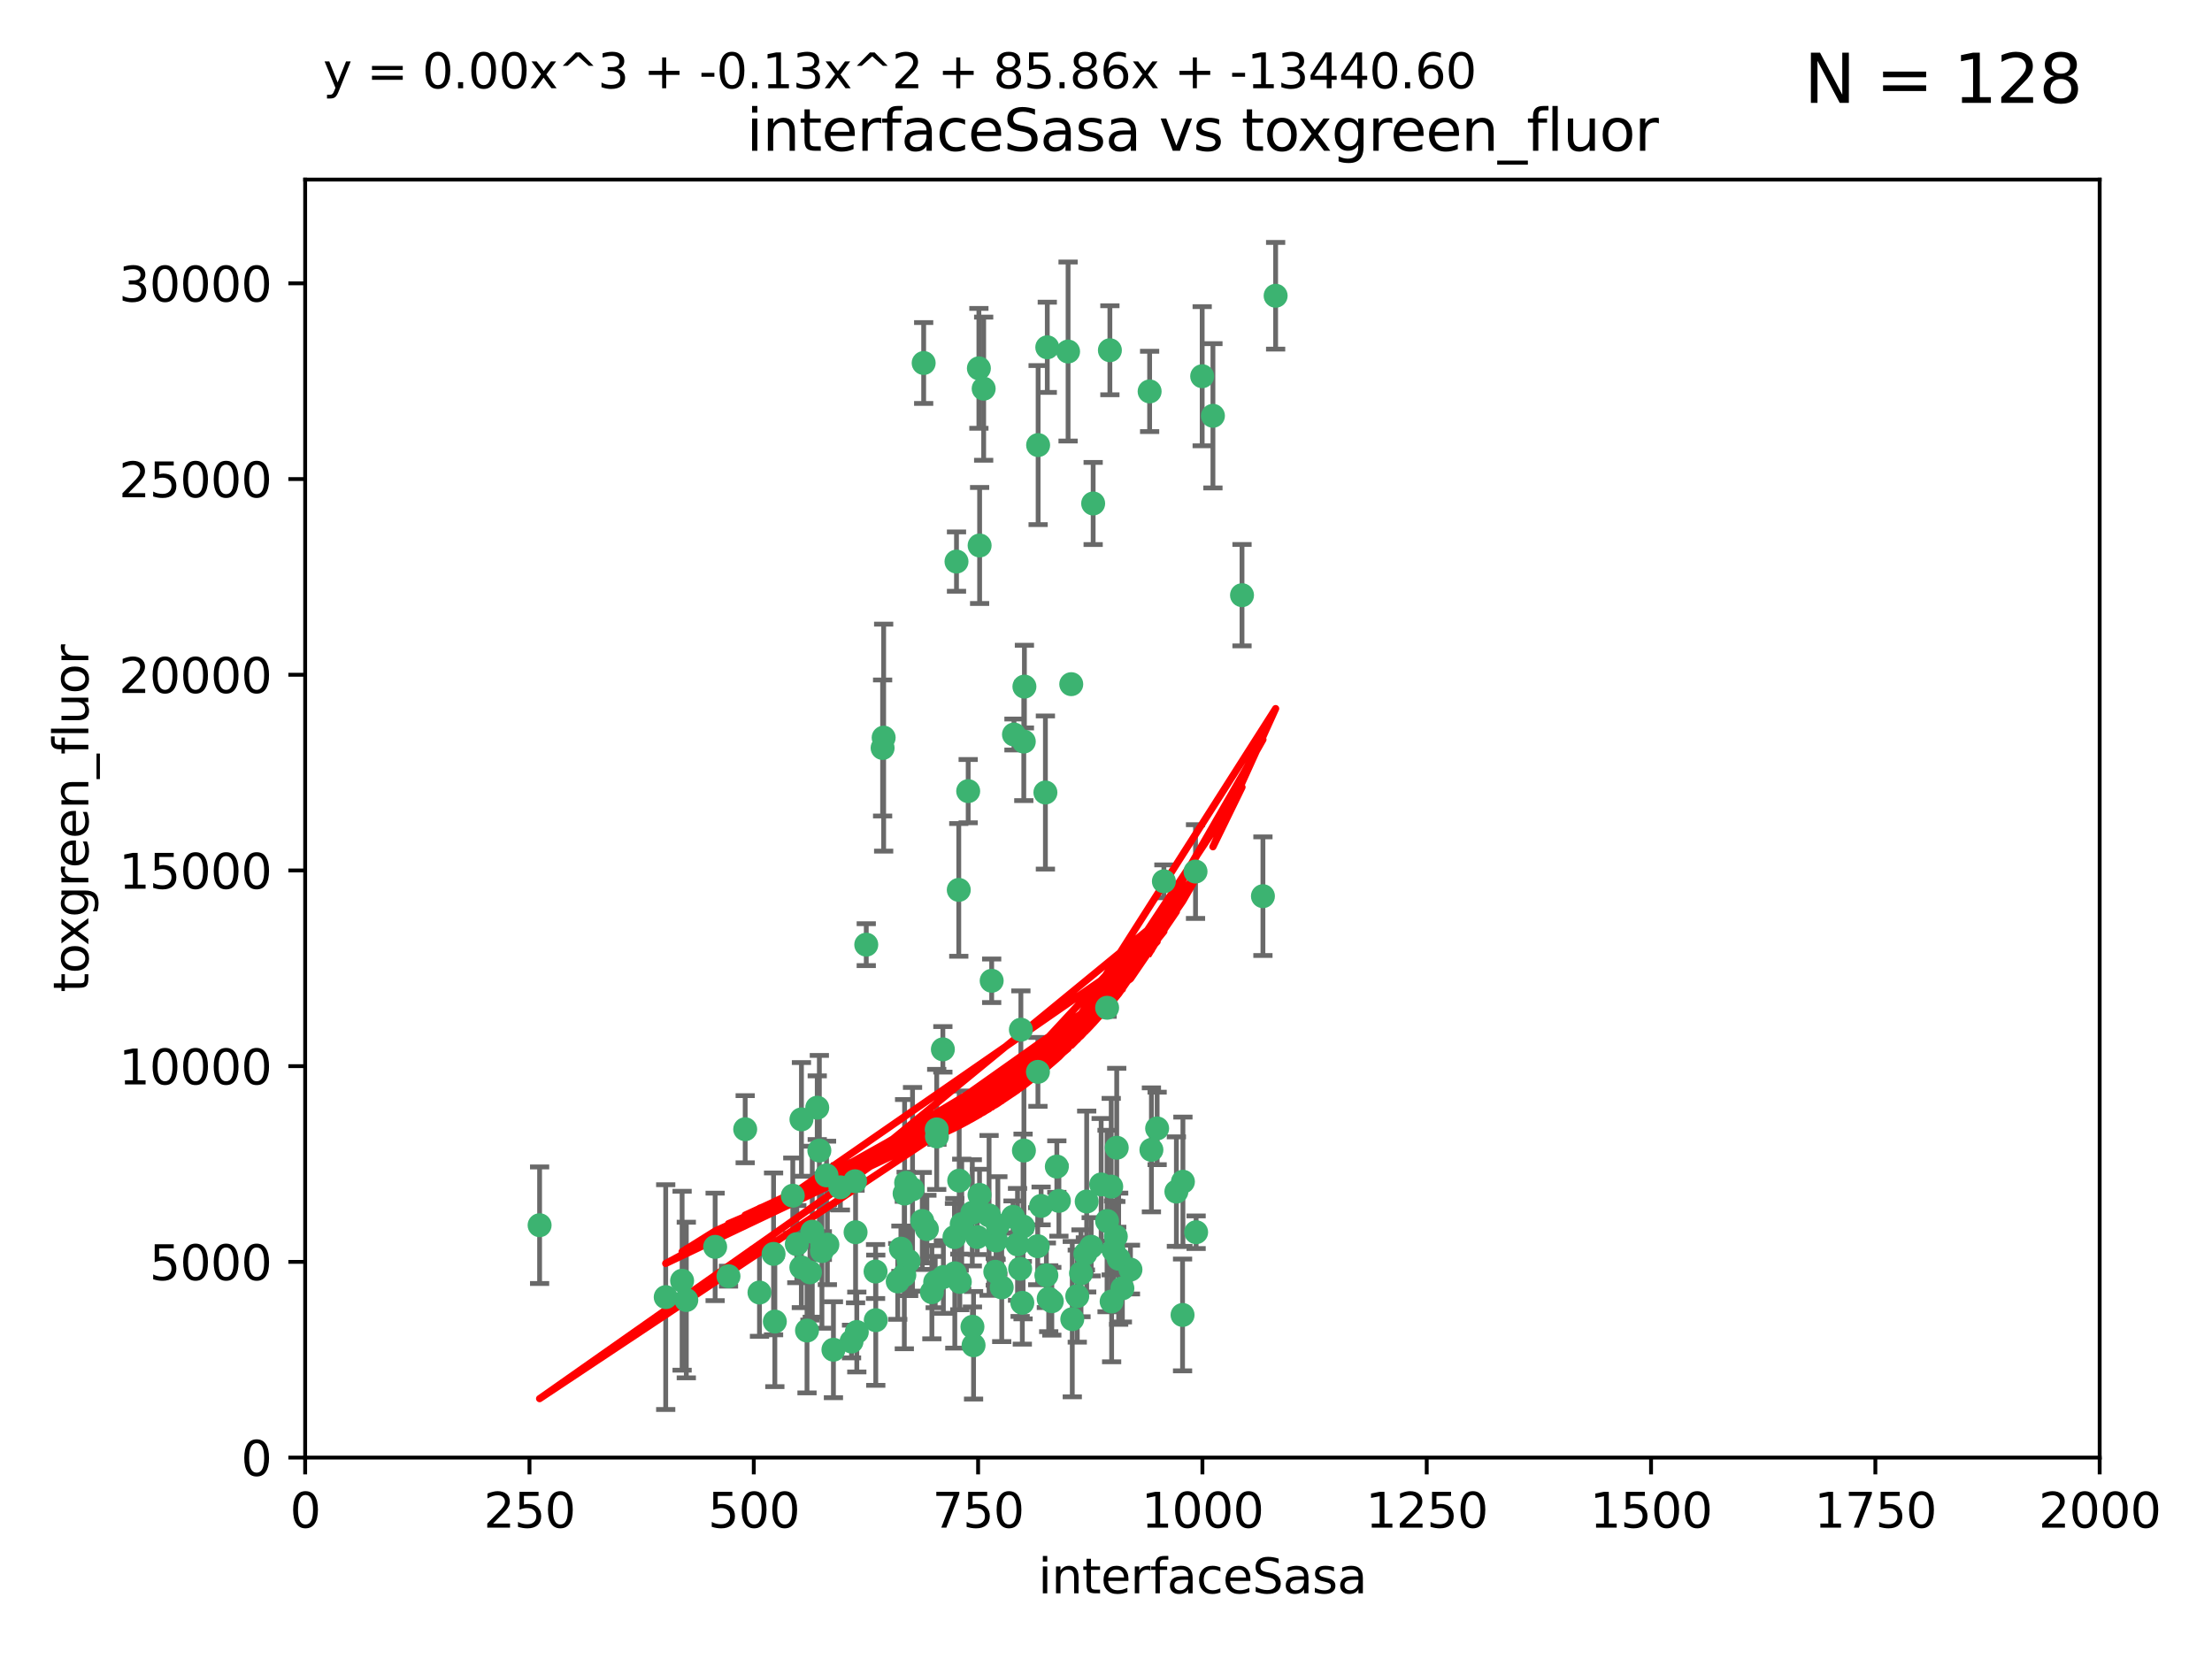 <?xml version="1.0" encoding="utf-8" standalone="no"?>
<!DOCTYPE svg PUBLIC "-//W3C//DTD SVG 1.1//EN"
  "http://www.w3.org/Graphics/SVG/1.1/DTD/svg11.dtd">
<svg xmlns:xlink="http://www.w3.org/1999/xlink" width="460.8pt" height="345.6pt" viewBox="0 0 460.8 345.6" xmlns="http://www.w3.org/2000/svg" version="1.1">
 <defs>
  <style type="text/css">*{stroke-linejoin: round; stroke-linecap: butt}</style>
 </defs>
 <g id="figure_1">
  <g id="patch_1">
   <path d="M 0 345.6 
L 460.8 345.6 
L 460.8 0 
L 0 0 
z
" style="fill: #ffffff"/>
  </g>
  <g id="axes_1">
   <g id="patch_2">
    <path d="M 63.571 303.64 
L 437.4 303.64 
L 437.4 37.411 
L 63.571 37.411 
z
" style="fill: #ffffff"/>
   </g>
   <g id="PathCollection_1">
    <defs>
     <path id="me891994726" d="M 0 1.118 
C 0.297 1.118 0.581 1 0.791 0.791 
C 1 0.581 1.118 0.297 1.118 0 
C 1.118 -0.297 1 -0.581 0.791 -0.791 
C 0.581 -1 0.297 -1.118 0 -1.118 
C -0.297 -1.118 -0.581 -1 -0.791 -0.791 
C -1 -0.581 -1.118 -0.297 -1.118 0 
C -1.118 0.297 -1 0.581 -0.791 0.791 
C -0.581 1 -0.297 1.118 0 1.118 
z
" style="stroke: #3cb371"/>
    </defs>
    <g clip-path="url(#p323fc73b02)">
     <use xlink:href="#me891994726" x="239.489" y="81.541" style="fill: #3cb371; stroke: #3cb371"/>
     <use xlink:href="#me891994726" x="250.437" y="78.374" style="fill: #3cb371; stroke: #3cb371"/>
     <use xlink:href="#me891994726" x="218.168" y="72.349" style="fill: #3cb371; stroke: #3cb371"/>
     <use xlink:href="#me891994726" x="265.738" y="61.614" style="fill: #3cb371; stroke: #3cb371"/>
     <use xlink:href="#me891994726" x="252.676" y="86.618" style="fill: #3cb371; stroke: #3cb371"/>
     <use xlink:href="#me891994726" x="258.734" y="123.986" style="fill: #3cb371; stroke: #3cb371"/>
     <use xlink:href="#me891994726" x="223.161" y="142.524" style="fill: #3cb371; stroke: #3cb371"/>
     <use xlink:href="#me891994726" x="227.725" y="104.883" style="fill: #3cb371; stroke: #3cb371"/>
     <use xlink:href="#me891994726" x="231.211" y="72.962" style="fill: #3cb371; stroke: #3cb371"/>
     <use xlink:href="#me891994726" x="213.404" y="143.033" style="fill: #3cb371; stroke: #3cb371"/>
     <use xlink:href="#me891994726" x="204.916" y="80.97" style="fill: #3cb371; stroke: #3cb371"/>
     <use xlink:href="#me891994726" x="192.417" y="75.62" style="fill: #3cb371; stroke: #3cb371"/>
     <use xlink:href="#me891994726" x="213.275" y="154.476" style="fill: #3cb371; stroke: #3cb371"/>
     <use xlink:href="#me891994726" x="222.501" y="73.229" style="fill: #3cb371; stroke: #3cb371"/>
     <use xlink:href="#me891994726" x="206.585" y="204.313" style="fill: #3cb371; stroke: #3cb371"/>
     <use xlink:href="#me891994726" x="239.86" y="239.533" style="fill: #3cb371; stroke: #3cb371"/>
     <use xlink:href="#me891994726" x="199.256" y="116.986" style="fill: #3cb371; stroke: #3cb371"/>
     <use xlink:href="#me891994726" x="216.882" y="251.218" style="fill: #3cb371; stroke: #3cb371"/>
     <use xlink:href="#me891994726" x="217.777" y="165.092" style="fill: #3cb371; stroke: #3cb371"/>
     <use xlink:href="#me891994726" x="216.26" y="92.718" style="fill: #3cb371; stroke: #3cb371"/>
     <use xlink:href="#me891994726" x="203.92" y="76.73" style="fill: #3cb371; stroke: #3cb371"/>
     <use xlink:href="#me891994726" x="204.073" y="113.635" style="fill: #3cb371; stroke: #3cb371"/>
     <use xlink:href="#me891994726" x="226.377" y="250.299" style="fill: #3cb371; stroke: #3cb371"/>
     <use xlink:href="#me891994726" x="227.314" y="259.729" style="fill: #3cb371; stroke: #3cb371"/>
     <use xlink:href="#me891994726" x="216.22" y="223.289" style="fill: #3cb371; stroke: #3cb371"/>
     <use xlink:href="#me891994726" x="207.873" y="255.277" style="fill: #3cb371; stroke: #3cb371"/>
     <use xlink:href="#me891994726" x="188.766" y="246.385" style="fill: #3cb371; stroke: #3cb371"/>
     <use xlink:href="#me891994726" x="232.635" y="239.096" style="fill: #3cb371; stroke: #3cb371"/>
     <use xlink:href="#me891994726" x="263.091" y="186.69" style="fill: #3cb371; stroke: #3cb371"/>
     <use xlink:href="#me891994726" x="231.574" y="271.118" style="fill: #3cb371; stroke: #3cb371"/>
     <use xlink:href="#me891994726" x="216.174" y="259.607" style="fill: #3cb371; stroke: #3cb371"/>
     <use xlink:href="#me891994726" x="220.589" y="250.169" style="fill: #3cb371; stroke: #3cb371"/>
     <use xlink:href="#me891994726" x="230.62" y="254.358" style="fill: #3cb371; stroke: #3cb371"/>
     <use xlink:href="#me891994726" x="249.05" y="181.561" style="fill: #3cb371; stroke: #3cb371"/>
     <use xlink:href="#me891994726" x="212.968" y="271.397" style="fill: #3cb371; stroke: #3cb371"/>
     <use xlink:href="#me891994726" x="183.864" y="155.817" style="fill: #3cb371; stroke: #3cb371"/>
     <use xlink:href="#me891994726" x="178.12" y="246.079" style="fill: #3cb371; stroke: #3cb371"/>
     <use xlink:href="#me891994726" x="246.349" y="273.929" style="fill: #3cb371; stroke: #3cb371"/>
     <use xlink:href="#me891994726" x="233.037" y="262.217" style="fill: #3cb371; stroke: #3cb371"/>
     <use xlink:href="#me891994726" x="230.632" y="209.935" style="fill: #3cb371; stroke: #3cb371"/>
     <use xlink:href="#me891994726" x="220.157" y="243.023" style="fill: #3cb371; stroke: #3cb371"/>
     <use xlink:href="#me891994726" x="217.976" y="265.665" style="fill: #3cb371; stroke: #3cb371"/>
     <use xlink:href="#me891994726" x="245.063" y="248.231" style="fill: #3cb371; stroke: #3cb371"/>
     <use xlink:href="#me891994726" x="235.495" y="264.476" style="fill: #3cb371; stroke: #3cb371"/>
     <use xlink:href="#me891994726" x="180.458" y="196.792" style="fill: #3cb371; stroke: #3cb371"/>
     <use xlink:href="#me891994726" x="211.23" y="153.01" style="fill: #3cb371; stroke: #3cb371"/>
     <use xlink:href="#me891994726" x="246.424" y="246.176" style="fill: #3cb371; stroke: #3cb371"/>
     <use xlink:href="#me891994726" x="249.175" y="256.693" style="fill: #3cb371; stroke: #3cb371"/>
     <use xlink:href="#me891994726" x="202.811" y="280.245" style="fill: #3cb371; stroke: #3cb371"/>
     <use xlink:href="#me891994726" x="231.97" y="260.427" style="fill: #3cb371; stroke: #3cb371"/>
     <use xlink:href="#me891994726" x="223.376" y="274.805" style="fill: #3cb371; stroke: #3cb371"/>
     <use xlink:href="#me891994726" x="231.488" y="247.198" style="fill: #3cb371; stroke: #3cb371"/>
     <use xlink:href="#me891994726" x="225.192" y="265.252" style="fill: #3cb371; stroke: #3cb371"/>
     <use xlink:href="#me891994726" x="212.512" y="264.31" style="fill: #3cb371; stroke: #3cb371"/>
     <use xlink:href="#me891994726" x="229.39" y="246.744" style="fill: #3cb371; stroke: #3cb371"/>
     <use xlink:href="#me891994726" x="170.245" y="230.751" style="fill: #3cb371; stroke: #3cb371"/>
     <use xlink:href="#me891994726" x="190.099" y="247.754" style="fill: #3cb371; stroke: #3cb371"/>
     <use xlink:href="#me891994726" x="198.905" y="265.253" style="fill: #3cb371; stroke: #3cb371"/>
     <use xlink:href="#me891994726" x="202.578" y="276.391" style="fill: #3cb371; stroke: #3cb371"/>
     <use xlink:href="#me891994726" x="188.387" y="265.618" style="fill: #3cb371; stroke: #3cb371"/>
     <use xlink:href="#me891994726" x="192.129" y="254.35" style="fill: #3cb371; stroke: #3cb371"/>
     <use xlink:href="#me891994726" x="212.669" y="214.501" style="fill: #3cb371; stroke: #3cb371"/>
     <use xlink:href="#me891994726" x="194.819" y="267.076" style="fill: #3cb371; stroke: #3cb371"/>
     <use xlink:href="#me891994726" x="232.445" y="257.585" style="fill: #3cb371; stroke: #3cb371"/>
     <use xlink:href="#me891994726" x="194.129" y="269.187" style="fill: #3cb371; stroke: #3cb371"/>
     <use xlink:href="#me891994726" x="213.125" y="255.498" style="fill: #3cb371; stroke: #3cb371"/>
     <use xlink:href="#me891994726" x="195.135" y="235.275" style="fill: #3cb371; stroke: #3cb371"/>
     <use xlink:href="#me891994726" x="218.463" y="270.539" style="fill: #3cb371; stroke: #3cb371"/>
     <use xlink:href="#me891994726" x="213.303" y="239.676" style="fill: #3cb371; stroke: #3cb371"/>
     <use xlink:href="#me891994726" x="161.148" y="261.207" style="fill: #3cb371; stroke: #3cb371"/>
     <use xlink:href="#me891994726" x="177.389" y="279.461" style="fill: #3cb371; stroke: #3cb371"/>
     <use xlink:href="#me891994726" x="201.69" y="164.808" style="fill: #3cb371; stroke: #3cb371"/>
     <use xlink:href="#me891994726" x="199.948" y="267.048" style="fill: #3cb371; stroke: #3cb371"/>
     <use xlink:href="#me891994726" x="182.396" y="264.882" style="fill: #3cb371; stroke: #3cb371"/>
     <use xlink:href="#me891994726" x="151.757" y="265.856" style="fill: #3cb371; stroke: #3cb371"/>
     <use xlink:href="#me891994726" x="199.731" y="185.382" style="fill: #3cb371; stroke: #3cb371"/>
     <use xlink:href="#me891994726" x="224.415" y="270.003" style="fill: #3cb371; stroke: #3cb371"/>
     <use xlink:href="#me891994726" x="242.461" y="183.591" style="fill: #3cb371; stroke: #3cb371"/>
     <use xlink:href="#me891994726" x="207.338" y="264.932" style="fill: #3cb371; stroke: #3cb371"/>
     <use xlink:href="#me891994726" x="175.066" y="247.345" style="fill: #3cb371; stroke: #3cb371"/>
     <use xlink:href="#me891994726" x="196.417" y="218.599" style="fill: #3cb371; stroke: #3cb371"/>
     <use xlink:href="#me891994726" x="203.585" y="257.697" style="fill: #3cb371; stroke: #3cb371"/>
     <use xlink:href="#me891994726" x="199.821" y="245.946" style="fill: #3cb371; stroke: #3cb371"/>
     <use xlink:href="#me891994726" x="206.043" y="253.192" style="fill: #3cb371; stroke: #3cb371"/>
     <use xlink:href="#me891994726" x="166.935" y="264.023" style="fill: #3cb371; stroke: #3cb371"/>
     <use xlink:href="#me891994726" x="198.83" y="257.708" style="fill: #3cb371; stroke: #3cb371"/>
     <use xlink:href="#me891994726" x="200.346" y="255.01" style="fill: #3cb371; stroke: #3cb371"/>
     <use xlink:href="#me891994726" x="184.082" y="153.662" style="fill: #3cb371; stroke: #3cb371"/>
     <use xlink:href="#me891994726" x="207.501" y="258.415" style="fill: #3cb371; stroke: #3cb371"/>
     <use xlink:href="#me891994726" x="211.97" y="259.226" style="fill: #3cb371; stroke: #3cb371"/>
     <use xlink:href="#me891994726" x="172.357" y="259.279" style="fill: #3cb371; stroke: #3cb371"/>
     <use xlink:href="#me891994726" x="187.677" y="260.121" style="fill: #3cb371; stroke: #3cb371"/>
     <use xlink:href="#me891994726" x="169.213" y="256.58" style="fill: #3cb371; stroke: #3cb371"/>
     <use xlink:href="#me891994726" x="165.991" y="259.173" style="fill: #3cb371; stroke: #3cb371"/>
     <use xlink:href="#me891994726" x="171.303" y="259.481" style="fill: #3cb371; stroke: #3cb371"/>
     <use xlink:href="#me891994726" x="226.105" y="261.196" style="fill: #3cb371; stroke: #3cb371"/>
     <use xlink:href="#me891994726" x="166.957" y="233.191" style="fill: #3cb371; stroke: #3cb371"/>
     <use xlink:href="#me891994726" x="211.034" y="253.488" style="fill: #3cb371; stroke: #3cb371"/>
     <use xlink:href="#me891994726" x="241.052" y="235.072" style="fill: #3cb371; stroke: #3cb371"/>
     <use xlink:href="#me891994726" x="165.152" y="249.085" style="fill: #3cb371; stroke: #3cb371"/>
     <use xlink:href="#me891994726" x="193.088" y="256.035" style="fill: #3cb371; stroke: #3cb371"/>
     <use xlink:href="#me891994726" x="112.41" y="255.234" style="fill: #3cb371; stroke: #3cb371"/>
     <use xlink:href="#me891994726" x="233.813" y="268.381" style="fill: #3cb371; stroke: #3cb371"/>
     <use xlink:href="#me891994726" x="178.488" y="277.482" style="fill: #3cb371; stroke: #3cb371"/>
     <use xlink:href="#me891994726" x="202.548" y="252.653" style="fill: #3cb371; stroke: #3cb371"/>
     <use xlink:href="#me891994726" x="188.445" y="248.641" style="fill: #3cb371; stroke: #3cb371"/>
     <use xlink:href="#me891994726" x="170.686" y="239.68" style="fill: #3cb371; stroke: #3cb371"/>
     <use xlink:href="#me891994726" x="173.619" y="281.169" style="fill: #3cb371; stroke: #3cb371"/>
     <use xlink:href="#me891994726" x="196.523" y="266.029" style="fill: #3cb371; stroke: #3cb371"/>
     <use xlink:href="#me891994726" x="172.183" y="244.848" style="fill: #3cb371; stroke: #3cb371"/>
     <use xlink:href="#me891994726" x="142.971" y="270.818" style="fill: #3cb371; stroke: #3cb371"/>
     <use xlink:href="#me891994726" x="178.232" y="256.698" style="fill: #3cb371; stroke: #3cb371"/>
     <use xlink:href="#me891994726" x="155.238" y="235.237" style="fill: #3cb371; stroke: #3cb371"/>
     <use xlink:href="#me891994726" x="161.415" y="275.306" style="fill: #3cb371; stroke: #3cb371"/>
     <use xlink:href="#me891994726" x="195.181" y="236.753" style="fill: #3cb371; stroke: #3cb371"/>
     <use xlink:href="#me891994726" x="168.116" y="277.177" style="fill: #3cb371; stroke: #3cb371"/>
     <use xlink:href="#me891994726" x="138.681" y="270.213" style="fill: #3cb371; stroke: #3cb371"/>
     <use xlink:href="#me891994726" x="204.052" y="248.917" style="fill: #3cb371; stroke: #3cb371"/>
     <use xlink:href="#me891994726" x="187.013" y="266.946" style="fill: #3cb371; stroke: #3cb371"/>
     <use xlink:href="#me891994726" x="158.215" y="269.255" style="fill: #3cb371; stroke: #3cb371"/>
     <use xlink:href="#me891994726" x="189.29" y="262.689" style="fill: #3cb371; stroke: #3cb371"/>
     <use xlink:href="#me891994726" x="219.112" y="271.075" style="fill: #3cb371; stroke: #3cb371"/>
     <use xlink:href="#me891994726" x="182.439" y="275.021" style="fill: #3cb371; stroke: #3cb371"/>
     <use xlink:href="#me891994726" x="208.678" y="268.188" style="fill: #3cb371; stroke: #3cb371"/>
     <use xlink:href="#me891994726" x="171.225" y="260.616" style="fill: #3cb371; stroke: #3cb371"/>
     <use xlink:href="#me891994726" x="148.978" y="259.746" style="fill: #3cb371; stroke: #3cb371"/>
     <use xlink:href="#me891994726" x="142.096" y="266.798" style="fill: #3cb371; stroke: #3cb371"/>
     <use xlink:href="#me891994726" x="168.733" y="265.045" style="fill: #3cb371; stroke: #3cb371"/>
    </g>
   </g>
   <g id="matplotlib.axis_1">
    <g id="xtick_1">
     <g id="line2d_1">
      <defs>
       <path id="m426f545a76" d="M 0 0 
L 0 3.5 
" style="stroke: #000000; stroke-width: 0.8"/>
      </defs>
      <g>
       <use xlink:href="#m426f545a76" x="63.571" y="303.64" style="stroke: #000000; stroke-width: 0.8"/>
      </g>
     </g>
     <g id="text_1">
      <!-- 0 -->
      <g transform="translate(60.39 318.238)scale(0.1 -0.1)">
       <defs>
        <path id="DejaVuSans-30" d="M 2034 4250 
Q 1547 4250 1301 3770 
Q 1056 3291 1056 2328 
Q 1056 1369 1301 889 
Q 1547 409 2034 409 
Q 2525 409 2770 889 
Q 3016 1369 3016 2328 
Q 3016 3291 2770 3770 
Q 2525 4250 2034 4250 
z
M 2034 4750 
Q 2819 4750 3233 4129 
Q 3647 3509 3647 2328 
Q 3647 1150 3233 529 
Q 2819 -91 2034 -91 
Q 1250 -91 836 529 
Q 422 1150 422 2328 
Q 422 3509 836 4129 
Q 1250 4750 2034 4750 
z
" transform="scale(0.016)"/>
       </defs>
       <use xlink:href="#DejaVuSans-30"/>
      </g>
     </g>
    </g>
    <g id="xtick_2">
     <g id="line2d_2">
      <g>
       <use xlink:href="#m426f545a76" x="110.3" y="303.64" style="stroke: #000000; stroke-width: 0.8"/>
      </g>
     </g>
     <g id="text_2">
      <!-- 250 -->
      <g transform="translate(100.756 318.238)scale(0.1 -0.1)">
       <defs>
        <path id="DejaVuSans-32" d="M 1228 531 
L 3431 531 
L 3431 0 
L 469 0 
L 469 531 
Q 828 903 1448 1529 
Q 2069 2156 2228 2338 
Q 2531 2678 2651 2914 
Q 2772 3150 2772 3378 
Q 2772 3750 2511 3984 
Q 2250 4219 1831 4219 
Q 1534 4219 1204 4116 
Q 875 4013 500 3803 
L 500 4441 
Q 881 4594 1212 4672 
Q 1544 4750 1819 4750 
Q 2544 4750 2975 4387 
Q 3406 4025 3406 3419 
Q 3406 3131 3298 2873 
Q 3191 2616 2906 2266 
Q 2828 2175 2409 1742 
Q 1991 1309 1228 531 
z
" transform="scale(0.016)"/>
        <path id="DejaVuSans-35" d="M 691 4666 
L 3169 4666 
L 3169 4134 
L 1269 4134 
L 1269 2991 
Q 1406 3038 1543 3061 
Q 1681 3084 1819 3084 
Q 2600 3084 3056 2656 
Q 3513 2228 3513 1497 
Q 3513 744 3044 326 
Q 2575 -91 1722 -91 
Q 1428 -91 1123 -41 
Q 819 9 494 109 
L 494 744 
Q 775 591 1075 516 
Q 1375 441 1709 441 
Q 2250 441 2565 725 
Q 2881 1009 2881 1497 
Q 2881 1984 2565 2268 
Q 2250 2553 1709 2553 
Q 1456 2553 1204 2497 
Q 953 2441 691 2322 
L 691 4666 
z
" transform="scale(0.016)"/>
       </defs>
       <use xlink:href="#DejaVuSans-32"/>
       <use xlink:href="#DejaVuSans-35" x="63.623"/>
       <use xlink:href="#DejaVuSans-30" x="127.246"/>
      </g>
     </g>
    </g>
    <g id="xtick_3">
     <g id="line2d_3">
      <g>
       <use xlink:href="#m426f545a76" x="157.028" y="303.64" style="stroke: #000000; stroke-width: 0.8"/>
      </g>
     </g>
     <g id="text_3">
      <!-- 500 -->
      <g transform="translate(147.485 318.238)scale(0.1 -0.1)">
       <use xlink:href="#DejaVuSans-35"/>
       <use xlink:href="#DejaVuSans-30" x="63.623"/>
       <use xlink:href="#DejaVuSans-30" x="127.246"/>
      </g>
     </g>
    </g>
    <g id="xtick_4">
     <g id="line2d_4">
      <g>
       <use xlink:href="#m426f545a76" x="203.757" y="303.64" style="stroke: #000000; stroke-width: 0.8"/>
      </g>
     </g>
     <g id="text_4">
      <!-- 750 -->
      <g transform="translate(194.213 318.238)scale(0.1 -0.1)">
       <defs>
        <path id="DejaVuSans-37" d="M 525 4666 
L 3525 4666 
L 3525 4397 
L 1831 0 
L 1172 0 
L 2766 4134 
L 525 4134 
L 525 4666 
z
" transform="scale(0.016)"/>
       </defs>
       <use xlink:href="#DejaVuSans-37"/>
       <use xlink:href="#DejaVuSans-35" x="63.623"/>
       <use xlink:href="#DejaVuSans-30" x="127.246"/>
      </g>
     </g>
    </g>
    <g id="xtick_5">
     <g id="line2d_5">
      <g>
       <use xlink:href="#m426f545a76" x="250.486" y="303.64" style="stroke: #000000; stroke-width: 0.8"/>
      </g>
     </g>
     <g id="text_5">
      <!-- 1000 -->
      <g transform="translate(237.761 318.238)scale(0.1 -0.1)">
       <defs>
        <path id="DejaVuSans-31" d="M 794 531 
L 1825 531 
L 1825 4091 
L 703 3866 
L 703 4441 
L 1819 4666 
L 2450 4666 
L 2450 531 
L 3481 531 
L 3481 0 
L 794 0 
L 794 531 
z
" transform="scale(0.016)"/>
       </defs>
       <use xlink:href="#DejaVuSans-31"/>
       <use xlink:href="#DejaVuSans-30" x="63.623"/>
       <use xlink:href="#DejaVuSans-30" x="127.246"/>
       <use xlink:href="#DejaVuSans-30" x="190.869"/>
      </g>
     </g>
    </g>
    <g id="xtick_6">
     <g id="line2d_6">
      <g>
       <use xlink:href="#m426f545a76" x="297.214" y="303.64" style="stroke: #000000; stroke-width: 0.8"/>
      </g>
     </g>
     <g id="text_6">
      <!-- 1250 -->
      <g transform="translate(284.489 318.238)scale(0.1 -0.1)">
       <use xlink:href="#DejaVuSans-31"/>
       <use xlink:href="#DejaVuSans-32" x="63.623"/>
       <use xlink:href="#DejaVuSans-35" x="127.246"/>
       <use xlink:href="#DejaVuSans-30" x="190.869"/>
      </g>
     </g>
    </g>
    <g id="xtick_7">
     <g id="line2d_7">
      <g>
       <use xlink:href="#m426f545a76" x="343.943" y="303.64" style="stroke: #000000; stroke-width: 0.8"/>
      </g>
     </g>
     <g id="text_7">
      <!-- 1500 -->
      <g transform="translate(331.218 318.238)scale(0.1 -0.1)">
       <use xlink:href="#DejaVuSans-31"/>
       <use xlink:href="#DejaVuSans-35" x="63.623"/>
       <use xlink:href="#DejaVuSans-30" x="127.246"/>
       <use xlink:href="#DejaVuSans-30" x="190.869"/>
      </g>
     </g>
    </g>
    <g id="xtick_8">
     <g id="line2d_8">
      <g>
       <use xlink:href="#m426f545a76" x="390.671" y="303.64" style="stroke: #000000; stroke-width: 0.8"/>
      </g>
     </g>
     <g id="text_8">
      <!-- 1750 -->
      <g transform="translate(377.946 318.238)scale(0.1 -0.1)">
       <use xlink:href="#DejaVuSans-31"/>
       <use xlink:href="#DejaVuSans-37" x="63.623"/>
       <use xlink:href="#DejaVuSans-35" x="127.246"/>
       <use xlink:href="#DejaVuSans-30" x="190.869"/>
      </g>
     </g>
    </g>
    <g id="xtick_9">
     <g id="line2d_9">
      <g>
       <use xlink:href="#m426f545a76" x="437.4" y="303.64" style="stroke: #000000; stroke-width: 0.8"/>
      </g>
     </g>
     <g id="text_9">
      <!-- 2000 -->
      <g transform="translate(424.675 318.238)scale(0.1 -0.1)">
       <use xlink:href="#DejaVuSans-32"/>
       <use xlink:href="#DejaVuSans-30" x="63.623"/>
       <use xlink:href="#DejaVuSans-30" x="127.246"/>
       <use xlink:href="#DejaVuSans-30" x="190.869"/>
      </g>
     </g>
    </g>
    <g id="text_10">
     <!-- interfaceSasa -->
     <g transform="translate(216.279 331.917)scale(0.1 -0.1)">
      <defs>
       <path id="DejaVuSans-69" d="M 603 3500 
L 1178 3500 
L 1178 0 
L 603 0 
L 603 3500 
z
M 603 4863 
L 1178 4863 
L 1178 4134 
L 603 4134 
L 603 4863 
z
" transform="scale(0.016)"/>
       <path id="DejaVuSans-6e" d="M 3513 2113 
L 3513 0 
L 2938 0 
L 2938 2094 
Q 2938 2591 2744 2837 
Q 2550 3084 2163 3084 
Q 1697 3084 1428 2787 
Q 1159 2491 1159 1978 
L 1159 0 
L 581 0 
L 581 3500 
L 1159 3500 
L 1159 2956 
Q 1366 3272 1645 3428 
Q 1925 3584 2291 3584 
Q 2894 3584 3203 3211 
Q 3513 2838 3513 2113 
z
" transform="scale(0.016)"/>
       <path id="DejaVuSans-74" d="M 1172 4494 
L 1172 3500 
L 2356 3500 
L 2356 3053 
L 1172 3053 
L 1172 1153 
Q 1172 725 1289 603 
Q 1406 481 1766 481 
L 2356 481 
L 2356 0 
L 1766 0 
Q 1100 0 847 248 
Q 594 497 594 1153 
L 594 3053 
L 172 3053 
L 172 3500 
L 594 3500 
L 594 4494 
L 1172 4494 
z
" transform="scale(0.016)"/>
       <path id="DejaVuSans-65" d="M 3597 1894 
L 3597 1613 
L 953 1613 
Q 991 1019 1311 708 
Q 1631 397 2203 397 
Q 2534 397 2845 478 
Q 3156 559 3463 722 
L 3463 178 
Q 3153 47 2828 -22 
Q 2503 -91 2169 -91 
Q 1331 -91 842 396 
Q 353 884 353 1716 
Q 353 2575 817 3079 
Q 1281 3584 2069 3584 
Q 2775 3584 3186 3129 
Q 3597 2675 3597 1894 
z
M 3022 2063 
Q 3016 2534 2758 2815 
Q 2500 3097 2075 3097 
Q 1594 3097 1305 2825 
Q 1016 2553 972 2059 
L 3022 2063 
z
" transform="scale(0.016)"/>
       <path id="DejaVuSans-72" d="M 2631 2963 
Q 2534 3019 2420 3045 
Q 2306 3072 2169 3072 
Q 1681 3072 1420 2755 
Q 1159 2438 1159 1844 
L 1159 0 
L 581 0 
L 581 3500 
L 1159 3500 
L 1159 2956 
Q 1341 3275 1631 3429 
Q 1922 3584 2338 3584 
Q 2397 3584 2469 3576 
Q 2541 3569 2628 3553 
L 2631 2963 
z
" transform="scale(0.016)"/>
       <path id="DejaVuSans-66" d="M 2375 4863 
L 2375 4384 
L 1825 4384 
Q 1516 4384 1395 4259 
Q 1275 4134 1275 3809 
L 1275 3500 
L 2222 3500 
L 2222 3053 
L 1275 3053 
L 1275 0 
L 697 0 
L 697 3053 
L 147 3053 
L 147 3500 
L 697 3500 
L 697 3744 
Q 697 4328 969 4595 
Q 1241 4863 1831 4863 
L 2375 4863 
z
" transform="scale(0.016)"/>
       <path id="DejaVuSans-61" d="M 2194 1759 
Q 1497 1759 1228 1600 
Q 959 1441 959 1056 
Q 959 750 1161 570 
Q 1363 391 1709 391 
Q 2188 391 2477 730 
Q 2766 1069 2766 1631 
L 2766 1759 
L 2194 1759 
z
M 3341 1997 
L 3341 0 
L 2766 0 
L 2766 531 
Q 2569 213 2275 61 
Q 1981 -91 1556 -91 
Q 1019 -91 701 211 
Q 384 513 384 1019 
Q 384 1609 779 1909 
Q 1175 2209 1959 2209 
L 2766 2209 
L 2766 2266 
Q 2766 2663 2505 2880 
Q 2244 3097 1772 3097 
Q 1472 3097 1187 3025 
Q 903 2953 641 2809 
L 641 3341 
Q 956 3463 1253 3523 
Q 1550 3584 1831 3584 
Q 2591 3584 2966 3190 
Q 3341 2797 3341 1997 
z
" transform="scale(0.016)"/>
       <path id="DejaVuSans-63" d="M 3122 3366 
L 3122 2828 
Q 2878 2963 2633 3030 
Q 2388 3097 2138 3097 
Q 1578 3097 1268 2742 
Q 959 2388 959 1747 
Q 959 1106 1268 751 
Q 1578 397 2138 397 
Q 2388 397 2633 464 
Q 2878 531 3122 666 
L 3122 134 
Q 2881 22 2623 -34 
Q 2366 -91 2075 -91 
Q 1284 -91 818 406 
Q 353 903 353 1747 
Q 353 2603 823 3093 
Q 1294 3584 2113 3584 
Q 2378 3584 2631 3529 
Q 2884 3475 3122 3366 
z
" transform="scale(0.016)"/>
       <path id="DejaVuSans-53" d="M 3425 4513 
L 3425 3897 
Q 3066 4069 2747 4153 
Q 2428 4238 2131 4238 
Q 1616 4238 1336 4038 
Q 1056 3838 1056 3469 
Q 1056 3159 1242 3001 
Q 1428 2844 1947 2747 
L 2328 2669 
Q 3034 2534 3370 2195 
Q 3706 1856 3706 1288 
Q 3706 609 3251 259 
Q 2797 -91 1919 -91 
Q 1588 -91 1214 -16 
Q 841 59 441 206 
L 441 856 
Q 825 641 1194 531 
Q 1563 422 1919 422 
Q 2459 422 2753 634 
Q 3047 847 3047 1241 
Q 3047 1584 2836 1778 
Q 2625 1972 2144 2069 
L 1759 2144 
Q 1053 2284 737 2584 
Q 422 2884 422 3419 
Q 422 4038 858 4394 
Q 1294 4750 2059 4750 
Q 2388 4750 2728 4690 
Q 3069 4631 3425 4513 
z
" transform="scale(0.016)"/>
       <path id="DejaVuSans-73" d="M 2834 3397 
L 2834 2853 
Q 2591 2978 2328 3040 
Q 2066 3103 1784 3103 
Q 1356 3103 1142 2972 
Q 928 2841 928 2578 
Q 928 2378 1081 2264 
Q 1234 2150 1697 2047 
L 1894 2003 
Q 2506 1872 2764 1633 
Q 3022 1394 3022 966 
Q 3022 478 2636 193 
Q 2250 -91 1575 -91 
Q 1294 -91 989 -36 
Q 684 19 347 128 
L 347 722 
Q 666 556 975 473 
Q 1284 391 1588 391 
Q 1994 391 2212 530 
Q 2431 669 2431 922 
Q 2431 1156 2273 1281 
Q 2116 1406 1581 1522 
L 1381 1569 
Q 847 1681 609 1914 
Q 372 2147 372 2553 
Q 372 3047 722 3315 
Q 1072 3584 1716 3584 
Q 2034 3584 2315 3537 
Q 2597 3491 2834 3397 
z
" transform="scale(0.016)"/>
      </defs>
      <use xlink:href="#DejaVuSans-69"/>
      <use xlink:href="#DejaVuSans-6e" x="27.783"/>
      <use xlink:href="#DejaVuSans-74" x="91.162"/>
      <use xlink:href="#DejaVuSans-65" x="130.371"/>
      <use xlink:href="#DejaVuSans-72" x="191.895"/>
      <use xlink:href="#DejaVuSans-66" x="233.008"/>
      <use xlink:href="#DejaVuSans-61" x="268.213"/>
      <use xlink:href="#DejaVuSans-63" x="329.492"/>
      <use xlink:href="#DejaVuSans-65" x="384.473"/>
      <use xlink:href="#DejaVuSans-53" x="445.996"/>
      <use xlink:href="#DejaVuSans-61" x="509.473"/>
      <use xlink:href="#DejaVuSans-73" x="570.752"/>
      <use xlink:href="#DejaVuSans-61" x="622.852"/>
     </g>
    </g>
   </g>
   <g id="matplotlib.axis_2">
    <g id="ytick_1">
     <g id="line2d_10">
      <defs>
       <path id="m24a08e243d" d="M 0 0 
L -3.5 0 
" style="stroke: #000000; stroke-width: 0.8"/>
      </defs>
      <g>
       <use xlink:href="#m24a08e243d" x="63.571" y="303.64" style="stroke: #000000; stroke-width: 0.8"/>
      </g>
     </g>
     <g id="text_11">
      <!-- 0 -->
      <g transform="translate(50.209 307.439)scale(0.1 -0.1)">
       <use xlink:href="#DejaVuSans-30"/>
      </g>
     </g>
    </g>
    <g id="ytick_2">
     <g id="line2d_11">
      <g>
       <use xlink:href="#m24a08e243d" x="63.571" y="262.871" style="stroke: #000000; stroke-width: 0.8"/>
      </g>
     </g>
     <g id="text_12">
      <!-- 5000 -->
      <g transform="translate(31.121 266.67)scale(0.1 -0.1)">
       <use xlink:href="#DejaVuSans-35"/>
       <use xlink:href="#DejaVuSans-30" x="63.623"/>
       <use xlink:href="#DejaVuSans-30" x="127.246"/>
       <use xlink:href="#DejaVuSans-30" x="190.869"/>
      </g>
     </g>
    </g>
    <g id="ytick_3">
     <g id="line2d_12">
      <g>
       <use xlink:href="#m24a08e243d" x="63.571" y="222.102" style="stroke: #000000; stroke-width: 0.8"/>
      </g>
     </g>
     <g id="text_13">
      <!-- 10000 -->
      <g transform="translate(24.759 225.901)scale(0.1 -0.1)">
       <use xlink:href="#DejaVuSans-31"/>
       <use xlink:href="#DejaVuSans-30" x="63.623"/>
       <use xlink:href="#DejaVuSans-30" x="127.246"/>
       <use xlink:href="#DejaVuSans-30" x="190.869"/>
       <use xlink:href="#DejaVuSans-30" x="254.492"/>
      </g>
     </g>
    </g>
    <g id="ytick_4">
     <g id="line2d_13">
      <g>
       <use xlink:href="#m24a08e243d" x="63.571" y="181.332" style="stroke: #000000; stroke-width: 0.8"/>
      </g>
     </g>
     <g id="text_14">
      <!-- 15000 -->
      <g transform="translate(24.759 185.132)scale(0.1 -0.1)">
       <use xlink:href="#DejaVuSans-31"/>
       <use xlink:href="#DejaVuSans-35" x="63.623"/>
       <use xlink:href="#DejaVuSans-30" x="127.246"/>
       <use xlink:href="#DejaVuSans-30" x="190.869"/>
       <use xlink:href="#DejaVuSans-30" x="254.492"/>
      </g>
     </g>
    </g>
    <g id="ytick_5">
     <g id="line2d_14">
      <g>
       <use xlink:href="#m24a08e243d" x="63.571" y="140.563" style="stroke: #000000; stroke-width: 0.8"/>
      </g>
     </g>
     <g id="text_15">
      <!-- 20000 -->
      <g transform="translate(24.759 144.362)scale(0.1 -0.1)">
       <use xlink:href="#DejaVuSans-32"/>
       <use xlink:href="#DejaVuSans-30" x="63.623"/>
       <use xlink:href="#DejaVuSans-30" x="127.246"/>
       <use xlink:href="#DejaVuSans-30" x="190.869"/>
       <use xlink:href="#DejaVuSans-30" x="254.492"/>
      </g>
     </g>
    </g>
    <g id="ytick_6">
     <g id="line2d_15">
      <g>
       <use xlink:href="#m24a08e243d" x="63.571" y="99.794" style="stroke: #000000; stroke-width: 0.8"/>
      </g>
     </g>
     <g id="text_16">
      <!-- 25000 -->
      <g transform="translate(24.759 103.593)scale(0.1 -0.1)">
       <use xlink:href="#DejaVuSans-32"/>
       <use xlink:href="#DejaVuSans-35" x="63.623"/>
       <use xlink:href="#DejaVuSans-30" x="127.246"/>
       <use xlink:href="#DejaVuSans-30" x="190.869"/>
       <use xlink:href="#DejaVuSans-30" x="254.492"/>
      </g>
     </g>
    </g>
    <g id="ytick_7">
     <g id="line2d_16">
      <g>
       <use xlink:href="#m24a08e243d" x="63.571" y="59.025" style="stroke: #000000; stroke-width: 0.8"/>
      </g>
     </g>
     <g id="text_17">
      <!-- 30000 -->
      <g transform="translate(24.759 62.824)scale(0.1 -0.1)">
       <defs>
        <path id="DejaVuSans-33" d="M 2597 2516 
Q 3050 2419 3304 2112 
Q 3559 1806 3559 1356 
Q 3559 666 3084 287 
Q 2609 -91 1734 -91 
Q 1441 -91 1130 -33 
Q 819 25 488 141 
L 488 750 
Q 750 597 1062 519 
Q 1375 441 1716 441 
Q 2309 441 2620 675 
Q 2931 909 2931 1356 
Q 2931 1769 2642 2001 
Q 2353 2234 1838 2234 
L 1294 2234 
L 1294 2753 
L 1863 2753 
Q 2328 2753 2575 2939 
Q 2822 3125 2822 3475 
Q 2822 3834 2567 4026 
Q 2313 4219 1838 4219 
Q 1578 4219 1281 4162 
Q 984 4106 628 3988 
L 628 4550 
Q 988 4650 1302 4700 
Q 1616 4750 1894 4750 
Q 2613 4750 3031 4423 
Q 3450 4097 3450 3541 
Q 3450 3153 3228 2886 
Q 3006 2619 2597 2516 
z
" transform="scale(0.016)"/>
       </defs>
       <use xlink:href="#DejaVuSans-33"/>
       <use xlink:href="#DejaVuSans-30" x="63.623"/>
       <use xlink:href="#DejaVuSans-30" x="127.246"/>
       <use xlink:href="#DejaVuSans-30" x="190.869"/>
       <use xlink:href="#DejaVuSans-30" x="254.492"/>
      </g>
     </g>
    </g>
    <g id="text_18">
     <!-- toxgreen_fluor -->
     <g transform="translate(18.401 206.72)rotate(-90)scale(0.1 -0.1)">
      <defs>
       <path id="DejaVuSans-6f" d="M 1959 3097 
Q 1497 3097 1228 2736 
Q 959 2375 959 1747 
Q 959 1119 1226 758 
Q 1494 397 1959 397 
Q 2419 397 2687 759 
Q 2956 1122 2956 1747 
Q 2956 2369 2687 2733 
Q 2419 3097 1959 3097 
z
M 1959 3584 
Q 2709 3584 3137 3096 
Q 3566 2609 3566 1747 
Q 3566 888 3137 398 
Q 2709 -91 1959 -91 
Q 1206 -91 779 398 
Q 353 888 353 1747 
Q 353 2609 779 3096 
Q 1206 3584 1959 3584 
z
" transform="scale(0.016)"/>
       <path id="DejaVuSans-78" d="M 3513 3500 
L 2247 1797 
L 3578 0 
L 2900 0 
L 1881 1375 
L 863 0 
L 184 0 
L 1544 1831 
L 300 3500 
L 978 3500 
L 1906 2253 
L 2834 3500 
L 3513 3500 
z
" transform="scale(0.016)"/>
       <path id="DejaVuSans-67" d="M 2906 1791 
Q 2906 2416 2648 2759 
Q 2391 3103 1925 3103 
Q 1463 3103 1205 2759 
Q 947 2416 947 1791 
Q 947 1169 1205 825 
Q 1463 481 1925 481 
Q 2391 481 2648 825 
Q 2906 1169 2906 1791 
z
M 3481 434 
Q 3481 -459 3084 -895 
Q 2688 -1331 1869 -1331 
Q 1566 -1331 1297 -1286 
Q 1028 -1241 775 -1147 
L 775 -588 
Q 1028 -725 1275 -790 
Q 1522 -856 1778 -856 
Q 2344 -856 2625 -561 
Q 2906 -266 2906 331 
L 2906 616 
Q 2728 306 2450 153 
Q 2172 0 1784 0 
Q 1141 0 747 490 
Q 353 981 353 1791 
Q 353 2603 747 3093 
Q 1141 3584 1784 3584 
Q 2172 3584 2450 3431 
Q 2728 3278 2906 2969 
L 2906 3500 
L 3481 3500 
L 3481 434 
z
" transform="scale(0.016)"/>
       <path id="DejaVuSans-5f" d="M 3263 -1063 
L 3263 -1509 
L -63 -1509 
L -63 -1063 
L 3263 -1063 
z
" transform="scale(0.016)"/>
       <path id="DejaVuSans-6c" d="M 603 4863 
L 1178 4863 
L 1178 0 
L 603 0 
L 603 4863 
z
" transform="scale(0.016)"/>
       <path id="DejaVuSans-75" d="M 544 1381 
L 544 3500 
L 1119 3500 
L 1119 1403 
Q 1119 906 1312 657 
Q 1506 409 1894 409 
Q 2359 409 2629 706 
Q 2900 1003 2900 1516 
L 2900 3500 
L 3475 3500 
L 3475 0 
L 2900 0 
L 2900 538 
Q 2691 219 2414 64 
Q 2138 -91 1772 -91 
Q 1169 -91 856 284 
Q 544 659 544 1381 
z
M 1991 3584 
L 1991 3584 
z
" transform="scale(0.016)"/>
      </defs>
      <use xlink:href="#DejaVuSans-74"/>
      <use xlink:href="#DejaVuSans-6f" x="39.209"/>
      <use xlink:href="#DejaVuSans-78" x="97.266"/>
      <use xlink:href="#DejaVuSans-67" x="156.445"/>
      <use xlink:href="#DejaVuSans-72" x="219.922"/>
      <use xlink:href="#DejaVuSans-65" x="258.785"/>
      <use xlink:href="#DejaVuSans-65" x="320.309"/>
      <use xlink:href="#DejaVuSans-6e" x="381.832"/>
      <use xlink:href="#DejaVuSans-5f" x="445.211"/>
      <use xlink:href="#DejaVuSans-66" x="495.211"/>
      <use xlink:href="#DejaVuSans-6c" x="530.416"/>
      <use xlink:href="#DejaVuSans-75" x="558.199"/>
      <use xlink:href="#DejaVuSans-6f" x="621.578"/>
      <use xlink:href="#DejaVuSans-72" x="682.76"/>
     </g>
    </g>
   </g>
   <g id="LineCollection_1">
    <path d="M 239.489 89.908 
L 239.489 73.174 
" clip-path="url(#p323fc73b02)" style="fill: none; stroke: #696969"/>
    <path d="M 250.437 92.869 
L 250.437 63.879 
" clip-path="url(#p323fc73b02)" style="fill: none; stroke: #696969"/>
    <path d="M 218.168 81.747 
L 218.168 62.95 
" clip-path="url(#p323fc73b02)" style="fill: none; stroke: #696969"/>
    <path d="M 265.738 72.723 
L 265.738 50.505 
" clip-path="url(#p323fc73b02)" style="fill: none; stroke: #696969"/>
    <path d="M 252.676 101.645 
L 252.676 71.591 
" clip-path="url(#p323fc73b02)" style="fill: none; stroke: #696969"/>
    <path d="M 258.734 134.551 
L 258.734 113.422 
" clip-path="url(#p323fc73b02)" style="fill: none; stroke: #696969"/>
    <path d="M 223.161 143.134 
L 223.161 141.914 
" clip-path="url(#p323fc73b02)" style="fill: none; stroke: #696969"/>
    <path d="M 227.725 113.436 
L 227.725 96.329 
" clip-path="url(#p323fc73b02)" style="fill: none; stroke: #696969"/>
    <path d="M 231.211 82.234 
L 231.211 63.691 
" clip-path="url(#p323fc73b02)" style="fill: none; stroke: #696969"/>
    <path d="M 213.404 151.647 
L 213.404 134.418 
" clip-path="url(#p323fc73b02)" style="fill: none; stroke: #696969"/>
    <path d="M 204.916 95.881 
L 204.916 66.059 
" clip-path="url(#p323fc73b02)" style="fill: none; stroke: #696969"/>
    <path d="M 192.417 84.041 
L 192.417 67.199 
" clip-path="url(#p323fc73b02)" style="fill: none; stroke: #696969"/>
    <path d="M 213.275 166.78 
L 213.275 142.172 
" clip-path="url(#p323fc73b02)" style="fill: none; stroke: #696969"/>
    <path d="M 222.501 91.874 
L 222.501 54.585 
" clip-path="url(#p323fc73b02)" style="fill: none; stroke: #696969"/>
    <path d="M 206.585 208.847 
L 206.585 199.779 
" clip-path="url(#p323fc73b02)" style="fill: none; stroke: #696969"/>
    <path d="M 239.86 252.448 
L 239.86 226.619 
" clip-path="url(#p323fc73b02)" style="fill: none; stroke: #696969"/>
    <path d="M 199.256 123.165 
L 199.256 110.807 
" clip-path="url(#p323fc73b02)" style="fill: none; stroke: #696969"/>
    <path d="M 216.882 255.156 
L 216.882 247.281 
" clip-path="url(#p323fc73b02)" style="fill: none; stroke: #696969"/>
    <path d="M 217.777 181.042 
L 217.777 149.142 
" clip-path="url(#p323fc73b02)" style="fill: none; stroke: #696969"/>
    <path d="M 216.26 109.281 
L 216.26 76.154 
" clip-path="url(#p323fc73b02)" style="fill: none; stroke: #696969"/>
    <path d="M 203.92 89.213 
L 203.92 64.247 
" clip-path="url(#p323fc73b02)" style="fill: none; stroke: #696969"/>
    <path d="M 204.073 125.72 
L 204.073 101.549 
" clip-path="url(#p323fc73b02)" style="fill: none; stroke: #696969"/>
    <path d="M 226.377 269.143 
L 226.377 231.455 
" clip-path="url(#p323fc73b02)" style="fill: none; stroke: #696969"/>
    <path d="M 227.314 265.796 
L 227.314 253.661 
" clip-path="url(#p323fc73b02)" style="fill: none; stroke: #696969"/>
    <path d="M 216.22 230.465 
L 216.22 216.112 
" clip-path="url(#p323fc73b02)" style="fill: none; stroke: #696969"/>
    <path d="M 207.873 265.423 
L 207.873 245.131 
" clip-path="url(#p323fc73b02)" style="fill: none; stroke: #696969"/>
    <path d="M 188.766 248.578 
L 188.766 244.193 
" clip-path="url(#p323fc73b02)" style="fill: none; stroke: #696969"/>
    <path d="M 232.635 255.642 
L 232.635 222.55 
" clip-path="url(#p323fc73b02)" style="fill: none; stroke: #696969"/>
    <path d="M 263.091 199.043 
L 263.091 174.337 
" clip-path="url(#p323fc73b02)" style="fill: none; stroke: #696969"/>
    <path d="M 231.574 283.685 
L 231.574 258.55 
" clip-path="url(#p323fc73b02)" style="fill: none; stroke: #696969"/>
    <path d="M 216.174 267.631 
L 216.174 251.583 
" clip-path="url(#p323fc73b02)" style="fill: none; stroke: #696969"/>
    <path d="M 220.589 257.515 
L 220.589 242.823 
" clip-path="url(#p323fc73b02)" style="fill: none; stroke: #696969"/>
    <path d="M 230.62 273.261 
L 230.62 235.456 
" clip-path="url(#p323fc73b02)" style="fill: none; stroke: #696969"/>
    <path d="M 249.05 191.324 
L 249.05 171.798 
" clip-path="url(#p323fc73b02)" style="fill: none; stroke: #696969"/>
    <path d="M 212.968 280.008 
L 212.968 262.787 
" clip-path="url(#p323fc73b02)" style="fill: none; stroke: #696969"/>
    <path d="M 183.864 169.988 
L 183.864 141.647 
" clip-path="url(#p323fc73b02)" style="fill: none; stroke: #696969"/>
    <path d="M 178.12 247.956 
L 178.12 244.203 
" clip-path="url(#p323fc73b02)" style="fill: none; stroke: #696969"/>
    <path d="M 246.349 285.573 
L 246.349 262.285 
" clip-path="url(#p323fc73b02)" style="fill: none; stroke: #696969"/>
    <path d="M 233.037 275.886 
L 233.037 248.548 
" clip-path="url(#p323fc73b02)" style="fill: none; stroke: #696969"/>
    <path d="M 230.632 211.732 
L 230.632 208.138 
" clip-path="url(#p323fc73b02)" style="fill: none; stroke: #696969"/>
    <path d="M 220.157 248.388 
L 220.157 237.658 
" clip-path="url(#p323fc73b02)" style="fill: none; stroke: #696969"/>
    <path d="M 217.976 272.389 
L 217.976 258.94 
" clip-path="url(#p323fc73b02)" style="fill: none; stroke: #696969"/>
    <path d="M 245.063 259.635 
L 245.063 236.828 
" clip-path="url(#p323fc73b02)" style="fill: none; stroke: #696969"/>
    <path d="M 235.495 269.558 
L 235.495 259.394 
" clip-path="url(#p323fc73b02)" style="fill: none; stroke: #696969"/>
    <path d="M 180.458 201.156 
L 180.458 192.427 
" clip-path="url(#p323fc73b02)" style="fill: none; stroke: #696969"/>
    <path d="M 211.23 156.233 
L 211.23 149.787 
" clip-path="url(#p323fc73b02)" style="fill: none; stroke: #696969"/>
    <path d="M 246.424 259.643 
L 246.424 232.709 
" clip-path="url(#p323fc73b02)" style="fill: none; stroke: #696969"/>
    <path d="M 249.175 260.092 
L 249.175 253.295 
" clip-path="url(#p323fc73b02)" style="fill: none; stroke: #696969"/>
    <path d="M 202.811 291.447 
L 202.811 269.044 
" clip-path="url(#p323fc73b02)" style="fill: none; stroke: #696969"/>
    <path d="M 231.97 270.663 
L 231.97 250.19 
" clip-path="url(#p323fc73b02)" style="fill: none; stroke: #696969"/>
    <path d="M 223.376 290.986 
L 223.376 258.624 
" clip-path="url(#p323fc73b02)" style="fill: none; stroke: #696969"/>
    <path d="M 231.488 265.579 
L 231.488 228.817 
" clip-path="url(#p323fc73b02)" style="fill: none; stroke: #696969"/>
    <path d="M 225.192 274.298 
L 225.192 256.206 
" clip-path="url(#p323fc73b02)" style="fill: none; stroke: #696969"/>
    <path d="M 212.512 274.234 
L 212.512 254.385 
" clip-path="url(#p323fc73b02)" style="fill: none; stroke: #696969"/>
    <path d="M 229.39 260.483 
L 229.39 233.004 
" clip-path="url(#p323fc73b02)" style="fill: none; stroke: #696969"/>
    <path d="M 170.245 237.382 
L 170.245 224.12 
" clip-path="url(#p323fc73b02)" style="fill: none; stroke: #696969"/>
    <path d="M 190.099 268.971 
L 190.099 226.537 
" clip-path="url(#p323fc73b02)" style="fill: none; stroke: #696969"/>
    <path d="M 198.905 280.837 
L 198.905 249.669 
" clip-path="url(#p323fc73b02)" style="fill: none; stroke: #696969"/>
    <path d="M 202.578 280.523 
L 202.578 272.26 
" clip-path="url(#p323fc73b02)" style="fill: none; stroke: #696969"/>
    <path d="M 188.387 280.972 
L 188.387 250.264 
" clip-path="url(#p323fc73b02)" style="fill: none; stroke: #696969"/>
    <path d="M 192.129 264.45 
L 192.129 244.25 
" clip-path="url(#p323fc73b02)" style="fill: none; stroke: #696969"/>
    <path d="M 212.669 222.579 
L 212.669 206.424 
" clip-path="url(#p323fc73b02)" style="fill: none; stroke: #696969"/>
    <path d="M 194.819 272.415 
L 194.819 261.738 
" clip-path="url(#p323fc73b02)" style="fill: none; stroke: #696969"/>
    <path d="M 232.445 264.872 
L 232.445 250.299 
" clip-path="url(#p323fc73b02)" style="fill: none; stroke: #696969"/>
    <path d="M 194.129 278.899 
L 194.129 259.475 
" clip-path="url(#p323fc73b02)" style="fill: none; stroke: #696969"/>
    <path d="M 213.125 274.745 
L 213.125 236.251 
" clip-path="url(#p323fc73b02)" style="fill: none; stroke: #696969"/>
    <path d="M 195.135 247.78 
L 195.135 222.771 
" clip-path="url(#p323fc73b02)" style="fill: none; stroke: #696969"/>
    <path d="M 218.463 277.412 
L 218.463 263.666 
" clip-path="url(#p323fc73b02)" style="fill: none; stroke: #696969"/>
    <path d="M 213.303 256.463 
L 213.303 222.889 
" clip-path="url(#p323fc73b02)" style="fill: none; stroke: #696969"/>
    <path d="M 161.148 278.065 
L 161.148 244.35 
" clip-path="url(#p323fc73b02)" style="fill: none; stroke: #696969"/>
    <path d="M 177.389 282.87 
L 177.389 276.053 
" clip-path="url(#p323fc73b02)" style="fill: none; stroke: #696969"/>
    <path d="M 201.69 171.396 
L 201.69 158.219 
" clip-path="url(#p323fc73b02)" style="fill: none; stroke: #696969"/>
    <path d="M 199.948 272.841 
L 199.948 261.254 
" clip-path="url(#p323fc73b02)" style="fill: none; stroke: #696969"/>
    <path d="M 182.396 270.502 
L 182.396 259.261 
" clip-path="url(#p323fc73b02)" style="fill: none; stroke: #696969"/>
    <path d="M 151.757 267.937 
L 151.757 263.774 
" clip-path="url(#p323fc73b02)" style="fill: none; stroke: #696969"/>
    <path d="M 199.731 199.206 
L 199.731 171.558 
" clip-path="url(#p323fc73b02)" style="fill: none; stroke: #696969"/>
    <path d="M 224.415 279.592 
L 224.415 260.415 
" clip-path="url(#p323fc73b02)" style="fill: none; stroke: #696969"/>
    <path d="M 242.461 187.013 
L 242.461 180.17 
" clip-path="url(#p323fc73b02)" style="fill: none; stroke: #696969"/>
    <path d="M 207.338 267.724 
L 207.338 262.14 
" clip-path="url(#p323fc73b02)" style="fill: none; stroke: #696969"/>
    <path d="M 175.066 252.054 
L 175.066 242.636 
" clip-path="url(#p323fc73b02)" style="fill: none; stroke: #696969"/>
    <path d="M 196.417 223.342 
L 196.417 213.856 
" clip-path="url(#p323fc73b02)" style="fill: none; stroke: #696969"/>
    <path d="M 203.585 261.351 
L 203.585 254.042 
" clip-path="url(#p323fc73b02)" style="fill: none; stroke: #696969"/>
    <path d="M 199.821 264.613 
L 199.821 227.278 
" clip-path="url(#p323fc73b02)" style="fill: none; stroke: #696969"/>
    <path d="M 206.043 269.838 
L 206.043 236.546 
" clip-path="url(#p323fc73b02)" style="fill: none; stroke: #696969"/>
    <path d="M 166.935 272.402 
L 166.935 255.645 
" clip-path="url(#p323fc73b02)" style="fill: none; stroke: #696969"/>
    <path d="M 198.83 264.708 
L 198.83 250.708 
" clip-path="url(#p323fc73b02)" style="fill: none; stroke: #696969"/>
    <path d="M 200.346 268.548 
L 200.346 241.472 
" clip-path="url(#p323fc73b02)" style="fill: none; stroke: #696969"/>
    <path d="M 184.082 177.303 
L 184.082 130.021 
" clip-path="url(#p323fc73b02)" style="fill: none; stroke: #696969"/>
    <path d="M 207.501 262.358 
L 207.501 254.472 
" clip-path="url(#p323fc73b02)" style="fill: none; stroke: #696969"/>
    <path d="M 211.97 270.879 
L 211.97 247.572 
" clip-path="url(#p323fc73b02)" style="fill: none; stroke: #696969"/>
    <path d="M 172.357 267.614 
L 172.357 250.943 
" clip-path="url(#p323fc73b02)" style="fill: none; stroke: #696969"/>
    <path d="M 187.677 264.838 
L 187.677 255.404 
" clip-path="url(#p323fc73b02)" style="fill: none; stroke: #696969"/>
    <path d="M 169.213 274.387 
L 169.213 238.774 
" clip-path="url(#p323fc73b02)" style="fill: none; stroke: #696969"/>
    <path d="M 165.991 267.211 
L 165.991 251.135 
" clip-path="url(#p323fc73b02)" style="fill: none; stroke: #696969"/>
    <path d="M 171.303 262.378 
L 171.303 256.584 
" clip-path="url(#p323fc73b02)" style="fill: none; stroke: #696969"/>
    <path d="M 226.105 264.547 
L 226.105 257.845 
" clip-path="url(#p323fc73b02)" style="fill: none; stroke: #696969"/>
    <path d="M 166.957 245.035 
L 166.957 221.346 
" clip-path="url(#p323fc73b02)" style="fill: none; stroke: #696969"/>
    <path d="M 211.034 256.797 
L 211.034 250.18 
" clip-path="url(#p323fc73b02)" style="fill: none; stroke: #696969"/>
    <path d="M 241.052 242.624 
L 241.052 227.521 
" clip-path="url(#p323fc73b02)" style="fill: none; stroke: #696969"/>
    <path d="M 165.152 256.938 
L 165.152 241.232 
" clip-path="url(#p323fc73b02)" style="fill: none; stroke: #696969"/>
    <path d="M 193.088 263.073 
L 193.088 248.996 
" clip-path="url(#p323fc73b02)" style="fill: none; stroke: #696969"/>
    <path d="M 112.41 267.374 
L 112.41 243.094 
" clip-path="url(#p323fc73b02)" style="fill: none; stroke: #696969"/>
    <path d="M 233.813 275.393 
L 233.813 261.37 
" clip-path="url(#p323fc73b02)" style="fill: none; stroke: #696969"/>
    <path d="M 178.488 285.803 
L 178.488 269.16 
" clip-path="url(#p323fc73b02)" style="fill: none; stroke: #696969"/>
    <path d="M 202.548 263.716 
L 202.548 241.59 
" clip-path="url(#p323fc73b02)" style="fill: none; stroke: #696969"/>
    <path d="M 188.445 268.228 
L 188.445 229.054 
" clip-path="url(#p323fc73b02)" style="fill: none; stroke: #696969"/>
    <path d="M 170.686 259.498 
L 170.686 219.862 
" clip-path="url(#p323fc73b02)" style="fill: none; stroke: #696969"/>
    <path d="M 173.619 291.163 
L 173.619 271.175 
" clip-path="url(#p323fc73b02)" style="fill: none; stroke: #696969"/>
    <path d="M 196.523 273.594 
L 196.523 258.464 
" clip-path="url(#p323fc73b02)" style="fill: none; stroke: #696969"/>
    <path d="M 172.183 251.968 
L 172.183 237.727 
" clip-path="url(#p323fc73b02)" style="fill: none; stroke: #696969"/>
    <path d="M 142.971 287.028 
L 142.971 254.608 
" clip-path="url(#p323fc73b02)" style="fill: none; stroke: #696969"/>
    <path d="M 178.232 271.402 
L 178.232 241.995 
" clip-path="url(#p323fc73b02)" style="fill: none; stroke: #696969"/>
    <path d="M 155.238 242.229 
L 155.238 228.244 
" clip-path="url(#p323fc73b02)" style="fill: none; stroke: #696969"/>
    <path d="M 161.415 288.857 
L 161.415 261.755 
" clip-path="url(#p323fc73b02)" style="fill: none; stroke: #696969"/>
    <path d="M 195.181 238.387 
L 195.181 235.119 
" clip-path="url(#p323fc73b02)" style="fill: none; stroke: #696969"/>
    <path d="M 168.116 290.163 
L 168.116 264.191 
" clip-path="url(#p323fc73b02)" style="fill: none; stroke: #696969"/>
    <path d="M 138.681 293.623 
L 138.681 246.802 
" clip-path="url(#p323fc73b02)" style="fill: none; stroke: #696969"/>
    <path d="M 204.052 254.256 
L 204.052 243.578 
" clip-path="url(#p323fc73b02)" style="fill: none; stroke: #696969"/>
    <path d="M 187.013 274.842 
L 187.013 259.049 
" clip-path="url(#p323fc73b02)" style="fill: none; stroke: #696969"/>
    <path d="M 158.215 278.371 
L 158.215 260.14 
" clip-path="url(#p323fc73b02)" style="fill: none; stroke: #696969"/>
    <path d="M 189.29 269.899 
L 189.29 255.478 
" clip-path="url(#p323fc73b02)" style="fill: none; stroke: #696969"/>
    <path d="M 219.112 278.131 
L 219.112 264.019 
" clip-path="url(#p323fc73b02)" style="fill: none; stroke: #696969"/>
    <path d="M 182.439 288.586 
L 182.439 261.456 
" clip-path="url(#p323fc73b02)" style="fill: none; stroke: #696969"/>
    <path d="M 208.678 279.478 
L 208.678 256.898 
" clip-path="url(#p323fc73b02)" style="fill: none; stroke: #696969"/>
    <path d="M 171.225 276.688 
L 171.225 244.544 
" clip-path="url(#p323fc73b02)" style="fill: none; stroke: #696969"/>
    <path d="M 148.978 270.941 
L 148.978 248.552 
" clip-path="url(#p323fc73b02)" style="fill: none; stroke: #696969"/>
    <path d="M 142.096 285.431 
L 142.096 248.165 
" clip-path="url(#p323fc73b02)" style="fill: none; stroke: #696969"/>
    <path d="M 168.733 274.993 
L 168.733 255.097 
" clip-path="url(#p323fc73b02)" style="fill: none; stroke: #696969"/>
   </g>
   <g id="line2d_17">
    <defs>
     <path id="m50ee1f6a4a" d="M 2 0 
L -2 -0 
" style="stroke: #696969"/>
    </defs>
    <g clip-path="url(#p323fc73b02)">
     <use xlink:href="#m50ee1f6a4a" x="239.489" y="89.908" style="fill: #696969; stroke: #696969"/>
     <use xlink:href="#m50ee1f6a4a" x="250.437" y="92.869" style="fill: #696969; stroke: #696969"/>
     <use xlink:href="#m50ee1f6a4a" x="218.168" y="81.747" style="fill: #696969; stroke: #696969"/>
     <use xlink:href="#m50ee1f6a4a" x="265.738" y="72.723" style="fill: #696969; stroke: #696969"/>
     <use xlink:href="#m50ee1f6a4a" x="252.676" y="101.645" style="fill: #696969; stroke: #696969"/>
     <use xlink:href="#m50ee1f6a4a" x="258.734" y="134.551" style="fill: #696969; stroke: #696969"/>
     <use xlink:href="#m50ee1f6a4a" x="223.161" y="143.134" style="fill: #696969; stroke: #696969"/>
     <use xlink:href="#m50ee1f6a4a" x="227.725" y="113.436" style="fill: #696969; stroke: #696969"/>
     <use xlink:href="#m50ee1f6a4a" x="231.211" y="82.234" style="fill: #696969; stroke: #696969"/>
     <use xlink:href="#m50ee1f6a4a" x="213.404" y="151.647" style="fill: #696969; stroke: #696969"/>
     <use xlink:href="#m50ee1f6a4a" x="204.916" y="95.881" style="fill: #696969; stroke: #696969"/>
     <use xlink:href="#m50ee1f6a4a" x="192.417" y="84.041" style="fill: #696969; stroke: #696969"/>
     <use xlink:href="#m50ee1f6a4a" x="213.275" y="166.78" style="fill: #696969; stroke: #696969"/>
     <use xlink:href="#m50ee1f6a4a" x="222.501" y="91.874" style="fill: #696969; stroke: #696969"/>
     <use xlink:href="#m50ee1f6a4a" x="206.585" y="208.847" style="fill: #696969; stroke: #696969"/>
     <use xlink:href="#m50ee1f6a4a" x="239.86" y="252.448" style="fill: #696969; stroke: #696969"/>
     <use xlink:href="#m50ee1f6a4a" x="199.256" y="123.165" style="fill: #696969; stroke: #696969"/>
     <use xlink:href="#m50ee1f6a4a" x="216.882" y="255.156" style="fill: #696969; stroke: #696969"/>
     <use xlink:href="#m50ee1f6a4a" x="217.777" y="181.042" style="fill: #696969; stroke: #696969"/>
     <use xlink:href="#m50ee1f6a4a" x="216.26" y="109.281" style="fill: #696969; stroke: #696969"/>
     <use xlink:href="#m50ee1f6a4a" x="203.92" y="89.213" style="fill: #696969; stroke: #696969"/>
     <use xlink:href="#m50ee1f6a4a" x="204.073" y="125.72" style="fill: #696969; stroke: #696969"/>
     <use xlink:href="#m50ee1f6a4a" x="226.377" y="269.143" style="fill: #696969; stroke: #696969"/>
     <use xlink:href="#m50ee1f6a4a" x="227.314" y="265.796" style="fill: #696969; stroke: #696969"/>
     <use xlink:href="#m50ee1f6a4a" x="216.22" y="230.465" style="fill: #696969; stroke: #696969"/>
     <use xlink:href="#m50ee1f6a4a" x="207.873" y="265.423" style="fill: #696969; stroke: #696969"/>
     <use xlink:href="#m50ee1f6a4a" x="188.766" y="248.578" style="fill: #696969; stroke: #696969"/>
     <use xlink:href="#m50ee1f6a4a" x="232.635" y="255.642" style="fill: #696969; stroke: #696969"/>
     <use xlink:href="#m50ee1f6a4a" x="263.091" y="199.043" style="fill: #696969; stroke: #696969"/>
     <use xlink:href="#m50ee1f6a4a" x="231.574" y="283.685" style="fill: #696969; stroke: #696969"/>
     <use xlink:href="#m50ee1f6a4a" x="216.174" y="267.631" style="fill: #696969; stroke: #696969"/>
     <use xlink:href="#m50ee1f6a4a" x="220.589" y="257.515" style="fill: #696969; stroke: #696969"/>
     <use xlink:href="#m50ee1f6a4a" x="230.62" y="273.261" style="fill: #696969; stroke: #696969"/>
     <use xlink:href="#m50ee1f6a4a" x="249.05" y="191.324" style="fill: #696969; stroke: #696969"/>
     <use xlink:href="#m50ee1f6a4a" x="212.968" y="280.008" style="fill: #696969; stroke: #696969"/>
     <use xlink:href="#m50ee1f6a4a" x="183.864" y="169.988" style="fill: #696969; stroke: #696969"/>
     <use xlink:href="#m50ee1f6a4a" x="178.12" y="247.956" style="fill: #696969; stroke: #696969"/>
     <use xlink:href="#m50ee1f6a4a" x="246.349" y="285.573" style="fill: #696969; stroke: #696969"/>
     <use xlink:href="#m50ee1f6a4a" x="233.037" y="275.886" style="fill: #696969; stroke: #696969"/>
     <use xlink:href="#m50ee1f6a4a" x="230.632" y="211.732" style="fill: #696969; stroke: #696969"/>
     <use xlink:href="#m50ee1f6a4a" x="220.157" y="248.388" style="fill: #696969; stroke: #696969"/>
     <use xlink:href="#m50ee1f6a4a" x="217.976" y="272.389" style="fill: #696969; stroke: #696969"/>
     <use xlink:href="#m50ee1f6a4a" x="245.063" y="259.635" style="fill: #696969; stroke: #696969"/>
     <use xlink:href="#m50ee1f6a4a" x="235.495" y="269.558" style="fill: #696969; stroke: #696969"/>
     <use xlink:href="#m50ee1f6a4a" x="180.458" y="201.156" style="fill: #696969; stroke: #696969"/>
     <use xlink:href="#m50ee1f6a4a" x="211.23" y="156.233" style="fill: #696969; stroke: #696969"/>
     <use xlink:href="#m50ee1f6a4a" x="246.424" y="259.643" style="fill: #696969; stroke: #696969"/>
     <use xlink:href="#m50ee1f6a4a" x="249.175" y="260.092" style="fill: #696969; stroke: #696969"/>
     <use xlink:href="#m50ee1f6a4a" x="202.811" y="291.447" style="fill: #696969; stroke: #696969"/>
     <use xlink:href="#m50ee1f6a4a" x="231.97" y="270.663" style="fill: #696969; stroke: #696969"/>
     <use xlink:href="#m50ee1f6a4a" x="223.376" y="290.986" style="fill: #696969; stroke: #696969"/>
     <use xlink:href="#m50ee1f6a4a" x="231.488" y="265.579" style="fill: #696969; stroke: #696969"/>
     <use xlink:href="#m50ee1f6a4a" x="225.192" y="274.298" style="fill: #696969; stroke: #696969"/>
     <use xlink:href="#m50ee1f6a4a" x="212.512" y="274.234" style="fill: #696969; stroke: #696969"/>
     <use xlink:href="#m50ee1f6a4a" x="229.39" y="260.483" style="fill: #696969; stroke: #696969"/>
     <use xlink:href="#m50ee1f6a4a" x="170.245" y="237.382" style="fill: #696969; stroke: #696969"/>
     <use xlink:href="#m50ee1f6a4a" x="190.099" y="268.971" style="fill: #696969; stroke: #696969"/>
     <use xlink:href="#m50ee1f6a4a" x="198.905" y="280.837" style="fill: #696969; stroke: #696969"/>
     <use xlink:href="#m50ee1f6a4a" x="202.578" y="280.523" style="fill: #696969; stroke: #696969"/>
     <use xlink:href="#m50ee1f6a4a" x="188.387" y="280.972" style="fill: #696969; stroke: #696969"/>
     <use xlink:href="#m50ee1f6a4a" x="192.129" y="264.45" style="fill: #696969; stroke: #696969"/>
     <use xlink:href="#m50ee1f6a4a" x="212.669" y="222.579" style="fill: #696969; stroke: #696969"/>
     <use xlink:href="#m50ee1f6a4a" x="194.819" y="272.415" style="fill: #696969; stroke: #696969"/>
     <use xlink:href="#m50ee1f6a4a" x="232.445" y="264.872" style="fill: #696969; stroke: #696969"/>
     <use xlink:href="#m50ee1f6a4a" x="194.129" y="278.899" style="fill: #696969; stroke: #696969"/>
     <use xlink:href="#m50ee1f6a4a" x="213.125" y="274.745" style="fill: #696969; stroke: #696969"/>
     <use xlink:href="#m50ee1f6a4a" x="195.135" y="247.78" style="fill: #696969; stroke: #696969"/>
     <use xlink:href="#m50ee1f6a4a" x="218.463" y="277.412" style="fill: #696969; stroke: #696969"/>
     <use xlink:href="#m50ee1f6a4a" x="213.303" y="256.463" style="fill: #696969; stroke: #696969"/>
     <use xlink:href="#m50ee1f6a4a" x="161.148" y="278.065" style="fill: #696969; stroke: #696969"/>
     <use xlink:href="#m50ee1f6a4a" x="177.389" y="282.87" style="fill: #696969; stroke: #696969"/>
     <use xlink:href="#m50ee1f6a4a" x="201.69" y="171.396" style="fill: #696969; stroke: #696969"/>
     <use xlink:href="#m50ee1f6a4a" x="199.948" y="272.841" style="fill: #696969; stroke: #696969"/>
     <use xlink:href="#m50ee1f6a4a" x="182.396" y="270.502" style="fill: #696969; stroke: #696969"/>
     <use xlink:href="#m50ee1f6a4a" x="151.757" y="267.937" style="fill: #696969; stroke: #696969"/>
     <use xlink:href="#m50ee1f6a4a" x="199.731" y="199.206" style="fill: #696969; stroke: #696969"/>
     <use xlink:href="#m50ee1f6a4a" x="224.415" y="279.592" style="fill: #696969; stroke: #696969"/>
     <use xlink:href="#m50ee1f6a4a" x="242.461" y="187.013" style="fill: #696969; stroke: #696969"/>
     <use xlink:href="#m50ee1f6a4a" x="207.338" y="267.724" style="fill: #696969; stroke: #696969"/>
     <use xlink:href="#m50ee1f6a4a" x="175.066" y="252.054" style="fill: #696969; stroke: #696969"/>
     <use xlink:href="#m50ee1f6a4a" x="196.417" y="223.342" style="fill: #696969; stroke: #696969"/>
     <use xlink:href="#m50ee1f6a4a" x="203.585" y="261.351" style="fill: #696969; stroke: #696969"/>
     <use xlink:href="#m50ee1f6a4a" x="199.821" y="264.613" style="fill: #696969; stroke: #696969"/>
     <use xlink:href="#m50ee1f6a4a" x="206.043" y="269.838" style="fill: #696969; stroke: #696969"/>
     <use xlink:href="#m50ee1f6a4a" x="166.935" y="272.402" style="fill: #696969; stroke: #696969"/>
     <use xlink:href="#m50ee1f6a4a" x="198.83" y="264.708" style="fill: #696969; stroke: #696969"/>
     <use xlink:href="#m50ee1f6a4a" x="200.346" y="268.548" style="fill: #696969; stroke: #696969"/>
     <use xlink:href="#m50ee1f6a4a" x="184.082" y="177.303" style="fill: #696969; stroke: #696969"/>
     <use xlink:href="#m50ee1f6a4a" x="207.501" y="262.358" style="fill: #696969; stroke: #696969"/>
     <use xlink:href="#m50ee1f6a4a" x="211.97" y="270.879" style="fill: #696969; stroke: #696969"/>
     <use xlink:href="#m50ee1f6a4a" x="172.357" y="267.614" style="fill: #696969; stroke: #696969"/>
     <use xlink:href="#m50ee1f6a4a" x="187.677" y="264.838" style="fill: #696969; stroke: #696969"/>
     <use xlink:href="#m50ee1f6a4a" x="169.213" y="274.387" style="fill: #696969; stroke: #696969"/>
     <use xlink:href="#m50ee1f6a4a" x="165.991" y="267.211" style="fill: #696969; stroke: #696969"/>
     <use xlink:href="#m50ee1f6a4a" x="171.303" y="262.378" style="fill: #696969; stroke: #696969"/>
     <use xlink:href="#m50ee1f6a4a" x="226.105" y="264.547" style="fill: #696969; stroke: #696969"/>
     <use xlink:href="#m50ee1f6a4a" x="166.957" y="245.035" style="fill: #696969; stroke: #696969"/>
     <use xlink:href="#m50ee1f6a4a" x="211.034" y="256.797" style="fill: #696969; stroke: #696969"/>
     <use xlink:href="#m50ee1f6a4a" x="241.052" y="242.624" style="fill: #696969; stroke: #696969"/>
     <use xlink:href="#m50ee1f6a4a" x="165.152" y="256.938" style="fill: #696969; stroke: #696969"/>
     <use xlink:href="#m50ee1f6a4a" x="193.088" y="263.073" style="fill: #696969; stroke: #696969"/>
     <use xlink:href="#m50ee1f6a4a" x="112.41" y="267.374" style="fill: #696969; stroke: #696969"/>
     <use xlink:href="#m50ee1f6a4a" x="233.813" y="275.393" style="fill: #696969; stroke: #696969"/>
     <use xlink:href="#m50ee1f6a4a" x="178.488" y="285.803" style="fill: #696969; stroke: #696969"/>
     <use xlink:href="#m50ee1f6a4a" x="202.548" y="263.716" style="fill: #696969; stroke: #696969"/>
     <use xlink:href="#m50ee1f6a4a" x="188.445" y="268.228" style="fill: #696969; stroke: #696969"/>
     <use xlink:href="#m50ee1f6a4a" x="170.686" y="259.498" style="fill: #696969; stroke: #696969"/>
     <use xlink:href="#m50ee1f6a4a" x="173.619" y="291.163" style="fill: #696969; stroke: #696969"/>
     <use xlink:href="#m50ee1f6a4a" x="196.523" y="273.594" style="fill: #696969; stroke: #696969"/>
     <use xlink:href="#m50ee1f6a4a" x="172.183" y="251.968" style="fill: #696969; stroke: #696969"/>
     <use xlink:href="#m50ee1f6a4a" x="142.971" y="287.028" style="fill: #696969; stroke: #696969"/>
     <use xlink:href="#m50ee1f6a4a" x="178.232" y="271.402" style="fill: #696969; stroke: #696969"/>
     <use xlink:href="#m50ee1f6a4a" x="155.238" y="242.229" style="fill: #696969; stroke: #696969"/>
     <use xlink:href="#m50ee1f6a4a" x="161.415" y="288.857" style="fill: #696969; stroke: #696969"/>
     <use xlink:href="#m50ee1f6a4a" x="195.181" y="238.387" style="fill: #696969; stroke: #696969"/>
     <use xlink:href="#m50ee1f6a4a" x="168.116" y="290.163" style="fill: #696969; stroke: #696969"/>
     <use xlink:href="#m50ee1f6a4a" x="138.681" y="293.623" style="fill: #696969; stroke: #696969"/>
     <use xlink:href="#m50ee1f6a4a" x="204.052" y="254.256" style="fill: #696969; stroke: #696969"/>
     <use xlink:href="#m50ee1f6a4a" x="187.013" y="274.842" style="fill: #696969; stroke: #696969"/>
     <use xlink:href="#m50ee1f6a4a" x="158.215" y="278.371" style="fill: #696969; stroke: #696969"/>
     <use xlink:href="#m50ee1f6a4a" x="189.29" y="269.899" style="fill: #696969; stroke: #696969"/>
     <use xlink:href="#m50ee1f6a4a" x="219.112" y="278.131" style="fill: #696969; stroke: #696969"/>
     <use xlink:href="#m50ee1f6a4a" x="182.439" y="288.586" style="fill: #696969; stroke: #696969"/>
     <use xlink:href="#m50ee1f6a4a" x="208.678" y="279.478" style="fill: #696969; stroke: #696969"/>
     <use xlink:href="#m50ee1f6a4a" x="171.225" y="276.688" style="fill: #696969; stroke: #696969"/>
     <use xlink:href="#m50ee1f6a4a" x="148.978" y="270.941" style="fill: #696969; stroke: #696969"/>
     <use xlink:href="#m50ee1f6a4a" x="142.096" y="285.431" style="fill: #696969; stroke: #696969"/>
     <use xlink:href="#m50ee1f6a4a" x="168.733" y="274.993" style="fill: #696969; stroke: #696969"/>
    </g>
   </g>
   <g id="line2d_18">
    <g clip-path="url(#p323fc73b02)">
     <use xlink:href="#m50ee1f6a4a" x="239.489" y="73.174" style="fill: #696969; stroke: #696969"/>
     <use xlink:href="#m50ee1f6a4a" x="250.437" y="63.879" style="fill: #696969; stroke: #696969"/>
     <use xlink:href="#m50ee1f6a4a" x="218.168" y="62.95" style="fill: #696969; stroke: #696969"/>
     <use xlink:href="#m50ee1f6a4a" x="265.738" y="50.505" style="fill: #696969; stroke: #696969"/>
     <use xlink:href="#m50ee1f6a4a" x="252.676" y="71.591" style="fill: #696969; stroke: #696969"/>
     <use xlink:href="#m50ee1f6a4a" x="258.734" y="113.422" style="fill: #696969; stroke: #696969"/>
     <use xlink:href="#m50ee1f6a4a" x="223.161" y="141.914" style="fill: #696969; stroke: #696969"/>
     <use xlink:href="#m50ee1f6a4a" x="227.725" y="96.329" style="fill: #696969; stroke: #696969"/>
     <use xlink:href="#m50ee1f6a4a" x="231.211" y="63.691" style="fill: #696969; stroke: #696969"/>
     <use xlink:href="#m50ee1f6a4a" x="213.404" y="134.418" style="fill: #696969; stroke: #696969"/>
     <use xlink:href="#m50ee1f6a4a" x="204.916" y="66.059" style="fill: #696969; stroke: #696969"/>
     <use xlink:href="#m50ee1f6a4a" x="192.417" y="67.199" style="fill: #696969; stroke: #696969"/>
     <use xlink:href="#m50ee1f6a4a" x="213.275" y="142.172" style="fill: #696969; stroke: #696969"/>
     <use xlink:href="#m50ee1f6a4a" x="222.501" y="54.585" style="fill: #696969; stroke: #696969"/>
     <use xlink:href="#m50ee1f6a4a" x="206.585" y="199.779" style="fill: #696969; stroke: #696969"/>
     <use xlink:href="#m50ee1f6a4a" x="239.86" y="226.619" style="fill: #696969; stroke: #696969"/>
     <use xlink:href="#m50ee1f6a4a" x="199.256" y="110.807" style="fill: #696969; stroke: #696969"/>
     <use xlink:href="#m50ee1f6a4a" x="216.882" y="247.281" style="fill: #696969; stroke: #696969"/>
     <use xlink:href="#m50ee1f6a4a" x="217.777" y="149.142" style="fill: #696969; stroke: #696969"/>
     <use xlink:href="#m50ee1f6a4a" x="216.26" y="76.154" style="fill: #696969; stroke: #696969"/>
     <use xlink:href="#m50ee1f6a4a" x="203.92" y="64.247" style="fill: #696969; stroke: #696969"/>
     <use xlink:href="#m50ee1f6a4a" x="204.073" y="101.549" style="fill: #696969; stroke: #696969"/>
     <use xlink:href="#m50ee1f6a4a" x="226.377" y="231.455" style="fill: #696969; stroke: #696969"/>
     <use xlink:href="#m50ee1f6a4a" x="227.314" y="253.661" style="fill: #696969; stroke: #696969"/>
     <use xlink:href="#m50ee1f6a4a" x="216.22" y="216.112" style="fill: #696969; stroke: #696969"/>
     <use xlink:href="#m50ee1f6a4a" x="207.873" y="245.131" style="fill: #696969; stroke: #696969"/>
     <use xlink:href="#m50ee1f6a4a" x="188.766" y="244.193" style="fill: #696969; stroke: #696969"/>
     <use xlink:href="#m50ee1f6a4a" x="232.635" y="222.55" style="fill: #696969; stroke: #696969"/>
     <use xlink:href="#m50ee1f6a4a" x="263.091" y="174.337" style="fill: #696969; stroke: #696969"/>
     <use xlink:href="#m50ee1f6a4a" x="231.574" y="258.55" style="fill: #696969; stroke: #696969"/>
     <use xlink:href="#m50ee1f6a4a" x="216.174" y="251.583" style="fill: #696969; stroke: #696969"/>
     <use xlink:href="#m50ee1f6a4a" x="220.589" y="242.823" style="fill: #696969; stroke: #696969"/>
     <use xlink:href="#m50ee1f6a4a" x="230.62" y="235.456" style="fill: #696969; stroke: #696969"/>
     <use xlink:href="#m50ee1f6a4a" x="249.05" y="171.798" style="fill: #696969; stroke: #696969"/>
     <use xlink:href="#m50ee1f6a4a" x="212.968" y="262.787" style="fill: #696969; stroke: #696969"/>
     <use xlink:href="#m50ee1f6a4a" x="183.864" y="141.647" style="fill: #696969; stroke: #696969"/>
     <use xlink:href="#m50ee1f6a4a" x="178.12" y="244.203" style="fill: #696969; stroke: #696969"/>
     <use xlink:href="#m50ee1f6a4a" x="246.349" y="262.285" style="fill: #696969; stroke: #696969"/>
     <use xlink:href="#m50ee1f6a4a" x="233.037" y="248.548" style="fill: #696969; stroke: #696969"/>
     <use xlink:href="#m50ee1f6a4a" x="230.632" y="208.138" style="fill: #696969; stroke: #696969"/>
     <use xlink:href="#m50ee1f6a4a" x="220.157" y="237.658" style="fill: #696969; stroke: #696969"/>
     <use xlink:href="#m50ee1f6a4a" x="217.976" y="258.94" style="fill: #696969; stroke: #696969"/>
     <use xlink:href="#m50ee1f6a4a" x="245.063" y="236.828" style="fill: #696969; stroke: #696969"/>
     <use xlink:href="#m50ee1f6a4a" x="235.495" y="259.394" style="fill: #696969; stroke: #696969"/>
     <use xlink:href="#m50ee1f6a4a" x="180.458" y="192.427" style="fill: #696969; stroke: #696969"/>
     <use xlink:href="#m50ee1f6a4a" x="211.23" y="149.787" style="fill: #696969; stroke: #696969"/>
     <use xlink:href="#m50ee1f6a4a" x="246.424" y="232.709" style="fill: #696969; stroke: #696969"/>
     <use xlink:href="#m50ee1f6a4a" x="249.175" y="253.295" style="fill: #696969; stroke: #696969"/>
     <use xlink:href="#m50ee1f6a4a" x="202.811" y="269.044" style="fill: #696969; stroke: #696969"/>
     <use xlink:href="#m50ee1f6a4a" x="231.97" y="250.19" style="fill: #696969; stroke: #696969"/>
     <use xlink:href="#m50ee1f6a4a" x="223.376" y="258.624" style="fill: #696969; stroke: #696969"/>
     <use xlink:href="#m50ee1f6a4a" x="231.488" y="228.817" style="fill: #696969; stroke: #696969"/>
     <use xlink:href="#m50ee1f6a4a" x="225.192" y="256.206" style="fill: #696969; stroke: #696969"/>
     <use xlink:href="#m50ee1f6a4a" x="212.512" y="254.385" style="fill: #696969; stroke: #696969"/>
     <use xlink:href="#m50ee1f6a4a" x="229.39" y="233.004" style="fill: #696969; stroke: #696969"/>
     <use xlink:href="#m50ee1f6a4a" x="170.245" y="224.12" style="fill: #696969; stroke: #696969"/>
     <use xlink:href="#m50ee1f6a4a" x="190.099" y="226.537" style="fill: #696969; stroke: #696969"/>
     <use xlink:href="#m50ee1f6a4a" x="198.905" y="249.669" style="fill: #696969; stroke: #696969"/>
     <use xlink:href="#m50ee1f6a4a" x="202.578" y="272.26" style="fill: #696969; stroke: #696969"/>
     <use xlink:href="#m50ee1f6a4a" x="188.387" y="250.264" style="fill: #696969; stroke: #696969"/>
     <use xlink:href="#m50ee1f6a4a" x="192.129" y="244.25" style="fill: #696969; stroke: #696969"/>
     <use xlink:href="#m50ee1f6a4a" x="212.669" y="206.424" style="fill: #696969; stroke: #696969"/>
     <use xlink:href="#m50ee1f6a4a" x="194.819" y="261.738" style="fill: #696969; stroke: #696969"/>
     <use xlink:href="#m50ee1f6a4a" x="232.445" y="250.299" style="fill: #696969; stroke: #696969"/>
     <use xlink:href="#m50ee1f6a4a" x="194.129" y="259.475" style="fill: #696969; stroke: #696969"/>
     <use xlink:href="#m50ee1f6a4a" x="213.125" y="236.251" style="fill: #696969; stroke: #696969"/>
     <use xlink:href="#m50ee1f6a4a" x="195.135" y="222.771" style="fill: #696969; stroke: #696969"/>
     <use xlink:href="#m50ee1f6a4a" x="218.463" y="263.666" style="fill: #696969; stroke: #696969"/>
     <use xlink:href="#m50ee1f6a4a" x="213.303" y="222.889" style="fill: #696969; stroke: #696969"/>
     <use xlink:href="#m50ee1f6a4a" x="161.148" y="244.35" style="fill: #696969; stroke: #696969"/>
     <use xlink:href="#m50ee1f6a4a" x="177.389" y="276.053" style="fill: #696969; stroke: #696969"/>
     <use xlink:href="#m50ee1f6a4a" x="201.69" y="158.219" style="fill: #696969; stroke: #696969"/>
     <use xlink:href="#m50ee1f6a4a" x="199.948" y="261.254" style="fill: #696969; stroke: #696969"/>
     <use xlink:href="#m50ee1f6a4a" x="182.396" y="259.261" style="fill: #696969; stroke: #696969"/>
     <use xlink:href="#m50ee1f6a4a" x="151.757" y="263.774" style="fill: #696969; stroke: #696969"/>
     <use xlink:href="#m50ee1f6a4a" x="199.731" y="171.558" style="fill: #696969; stroke: #696969"/>
     <use xlink:href="#m50ee1f6a4a" x="224.415" y="260.415" style="fill: #696969; stroke: #696969"/>
     <use xlink:href="#m50ee1f6a4a" x="242.461" y="180.17" style="fill: #696969; stroke: #696969"/>
     <use xlink:href="#m50ee1f6a4a" x="207.338" y="262.14" style="fill: #696969; stroke: #696969"/>
     <use xlink:href="#m50ee1f6a4a" x="175.066" y="242.636" style="fill: #696969; stroke: #696969"/>
     <use xlink:href="#m50ee1f6a4a" x="196.417" y="213.856" style="fill: #696969; stroke: #696969"/>
     <use xlink:href="#m50ee1f6a4a" x="203.585" y="254.042" style="fill: #696969; stroke: #696969"/>
     <use xlink:href="#m50ee1f6a4a" x="199.821" y="227.278" style="fill: #696969; stroke: #696969"/>
     <use xlink:href="#m50ee1f6a4a" x="206.043" y="236.546" style="fill: #696969; stroke: #696969"/>
     <use xlink:href="#m50ee1f6a4a" x="166.935" y="255.645" style="fill: #696969; stroke: #696969"/>
     <use xlink:href="#m50ee1f6a4a" x="198.83" y="250.708" style="fill: #696969; stroke: #696969"/>
     <use xlink:href="#m50ee1f6a4a" x="200.346" y="241.472" style="fill: #696969; stroke: #696969"/>
     <use xlink:href="#m50ee1f6a4a" x="184.082" y="130.021" style="fill: #696969; stroke: #696969"/>
     <use xlink:href="#m50ee1f6a4a" x="207.501" y="254.472" style="fill: #696969; stroke: #696969"/>
     <use xlink:href="#m50ee1f6a4a" x="211.97" y="247.572" style="fill: #696969; stroke: #696969"/>
     <use xlink:href="#m50ee1f6a4a" x="172.357" y="250.943" style="fill: #696969; stroke: #696969"/>
     <use xlink:href="#m50ee1f6a4a" x="187.677" y="255.404" style="fill: #696969; stroke: #696969"/>
     <use xlink:href="#m50ee1f6a4a" x="169.213" y="238.774" style="fill: #696969; stroke: #696969"/>
     <use xlink:href="#m50ee1f6a4a" x="165.991" y="251.135" style="fill: #696969; stroke: #696969"/>
     <use xlink:href="#m50ee1f6a4a" x="171.303" y="256.584" style="fill: #696969; stroke: #696969"/>
     <use xlink:href="#m50ee1f6a4a" x="226.105" y="257.845" style="fill: #696969; stroke: #696969"/>
     <use xlink:href="#m50ee1f6a4a" x="166.957" y="221.346" style="fill: #696969; stroke: #696969"/>
     <use xlink:href="#m50ee1f6a4a" x="211.034" y="250.18" style="fill: #696969; stroke: #696969"/>
     <use xlink:href="#m50ee1f6a4a" x="241.052" y="227.521" style="fill: #696969; stroke: #696969"/>
     <use xlink:href="#m50ee1f6a4a" x="165.152" y="241.232" style="fill: #696969; stroke: #696969"/>
     <use xlink:href="#m50ee1f6a4a" x="193.088" y="248.996" style="fill: #696969; stroke: #696969"/>
     <use xlink:href="#m50ee1f6a4a" x="112.41" y="243.094" style="fill: #696969; stroke: #696969"/>
     <use xlink:href="#m50ee1f6a4a" x="233.813" y="261.37" style="fill: #696969; stroke: #696969"/>
     <use xlink:href="#m50ee1f6a4a" x="178.488" y="269.16" style="fill: #696969; stroke: #696969"/>
     <use xlink:href="#m50ee1f6a4a" x="202.548" y="241.59" style="fill: #696969; stroke: #696969"/>
     <use xlink:href="#m50ee1f6a4a" x="188.445" y="229.054" style="fill: #696969; stroke: #696969"/>
     <use xlink:href="#m50ee1f6a4a" x="170.686" y="219.862" style="fill: #696969; stroke: #696969"/>
     <use xlink:href="#m50ee1f6a4a" x="173.619" y="271.175" style="fill: #696969; stroke: #696969"/>
     <use xlink:href="#m50ee1f6a4a" x="196.523" y="258.464" style="fill: #696969; stroke: #696969"/>
     <use xlink:href="#m50ee1f6a4a" x="172.183" y="237.727" style="fill: #696969; stroke: #696969"/>
     <use xlink:href="#m50ee1f6a4a" x="142.971" y="254.608" style="fill: #696969; stroke: #696969"/>
     <use xlink:href="#m50ee1f6a4a" x="178.232" y="241.995" style="fill: #696969; stroke: #696969"/>
     <use xlink:href="#m50ee1f6a4a" x="155.238" y="228.244" style="fill: #696969; stroke: #696969"/>
     <use xlink:href="#m50ee1f6a4a" x="161.415" y="261.755" style="fill: #696969; stroke: #696969"/>
     <use xlink:href="#m50ee1f6a4a" x="195.181" y="235.119" style="fill: #696969; stroke: #696969"/>
     <use xlink:href="#m50ee1f6a4a" x="168.116" y="264.191" style="fill: #696969; stroke: #696969"/>
     <use xlink:href="#m50ee1f6a4a" x="138.681" y="246.802" style="fill: #696969; stroke: #696969"/>
     <use xlink:href="#m50ee1f6a4a" x="204.052" y="243.578" style="fill: #696969; stroke: #696969"/>
     <use xlink:href="#m50ee1f6a4a" x="187.013" y="259.049" style="fill: #696969; stroke: #696969"/>
     <use xlink:href="#m50ee1f6a4a" x="158.215" y="260.14" style="fill: #696969; stroke: #696969"/>
     <use xlink:href="#m50ee1f6a4a" x="189.29" y="255.478" style="fill: #696969; stroke: #696969"/>
     <use xlink:href="#m50ee1f6a4a" x="219.112" y="264.019" style="fill: #696969; stroke: #696969"/>
     <use xlink:href="#m50ee1f6a4a" x="182.439" y="261.456" style="fill: #696969; stroke: #696969"/>
     <use xlink:href="#m50ee1f6a4a" x="208.678" y="256.898" style="fill: #696969; stroke: #696969"/>
     <use xlink:href="#m50ee1f6a4a" x="171.225" y="244.544" style="fill: #696969; stroke: #696969"/>
     <use xlink:href="#m50ee1f6a4a" x="148.978" y="248.552" style="fill: #696969; stroke: #696969"/>
     <use xlink:href="#m50ee1f6a4a" x="142.096" y="248.165" style="fill: #696969; stroke: #696969"/>
     <use xlink:href="#m50ee1f6a4a" x="168.733" y="255.097" style="fill: #696969; stroke: #696969"/>
    </g>
   </g>
   <g id="line2d_19">
    <path d="M 239.489 198.442 
L 250.437 180.605 
L 218.168 222.265 
L 265.738 147.613 
L 252.676 176.398 
L 258.734 163.98 
L 223.161 217.784 
L 227.725 213.145 
L 231.211 209.221 
L 213.404 226.025 
L 204.916 231.65 
L 192.417 238.031 
L 213.275 226.12 
L 222.501 218.41 
L 206.585 230.64 
L 239.86 197.908 
L 199.256 234.772 
L 216.882 223.327 
L 217.777 222.592 
L 216.26 223.829 
L 203.92 232.232 
L 204.073 232.143 
L 226.377 214.571 
L 227.314 213.585 
L 216.22 223.86 
L 207.873 229.831 
L 188.766 239.596 
L 232.635 207.517 
L 263.091 154.062 
L 231.574 208.793 
L 216.174 223.897 
L 220.589 220.166 
L 230.62 209.91 
L 249.05 183.111 
L 212.968 226.345 
L 183.864 241.564 
L 178.12 243.75 
L 246.349 187.78 
L 233.037 207.026 
L 230.632 209.897 
L 220.157 220.55 
L 217.976 222.427 
L 245.063 189.907 
L 235.495 203.911 
L 180.458 242.869 
L 211.23 227.588 
L 246.424 187.654 
L 249.175 182.888 
L 202.811 232.862 
L 231.97 208.321 
L 223.376 217.577 
L 231.488 208.895 
L 225.192 215.786 
L 212.512 226.677 
L 229.39 211.313 
L 170.245 246.714 
L 190.099 239.037 
L 198.905 234.952 
L 202.578 232.993 
L 188.387 239.753 
L 192.129 238.159 
L 212.669 226.563 
L 194.819 236.941 
L 232.445 207.749 
L 194.129 237.26 
L 213.125 226.23 
L 195.135 236.793 
L 218.463 222.016 
L 213.303 226.099 
L 161.148 250.402 
L 177.389 244.023 
L 201.69 233.483 
L 199.948 234.413 
L 182.396 242.131 
L 151.757 254.911 
L 199.731 234.526 
L 224.415 216.563 
L 242.461 194.026 
L 207.338 230.17 
L 175.066 244.892 
L 196.417 236.184 
L 203.585 232.424 
L 199.821 234.479 
L 206.043 230.973 
L 166.935 248.004 
L 198.83 234.99 
L 200.346 234.204 
L 184.082 241.478 
L 207.501 230.068 
L 211.97 227.066 
L 172.357 245.91 
L 187.677 240.045 
L 165.991 248.382 
L 171.303 246.31 
L 226.105 214.854 
L 166.957 247.996 
L 211.034 227.724 
L 241.052 196.158 
L 165.152 248.721 
L 193.088 237.732 
L 112.41 291.362 
L 233.813 206.063 
L 178.488 243.611 
L 202.548 233.01 
L 188.445 239.729 
L 170.686 246.545 
L 173.619 245.435 
L 196.523 236.133 
L 172.183 245.976 
L 142.971 260.16 
L 178.232 243.708 
L 155.238 253.129 
L 161.415 250.286 
L 195.181 236.772 
L 168.116 247.539 
L 138.681 263.196 
L 204.052 232.155 
L 187.013 240.315 
L 158.215 251.714 
L 189.29 239.378 
L 219.112 221.463 
L 182.439 242.114 
L 208.678 229.311 
L 148.978 256.445 
L 142.096 260.751 
L 168.733 247.298 
L 168.733 247.298 
" clip-path="url(#p323fc73b02)" style="fill: none; stroke: #ff0000; stroke-width: 1.5; stroke-linecap: square"/>
   </g>
   <g id="line2d_20">
    <defs>
     <path id="m4916e9f6fa" d="M 0 2 
C 0.53 2 1.039 1.789 1.414 1.414 
C 1.789 1.039 2 0.53 2 0 
C 2 -0.53 1.789 -1.039 1.414 -1.414 
C 1.039 -1.789 0.53 -2 0 -2 
C -0.53 -2 -1.039 -1.789 -1.414 -1.414 
C -1.789 -1.039 -2 -0.53 -2 0 
C -2 0.53 -1.789 1.039 -1.414 1.414 
C -1.039 1.789 -0.53 2 0 2 
z
" style="stroke: #3cb371"/>
    </defs>
    <g clip-path="url(#p323fc73b02)">
     <use xlink:href="#m4916e9f6fa" x="239.489" y="81.541" style="fill: #3cb371; stroke: #3cb371"/>
     <use xlink:href="#m4916e9f6fa" x="250.437" y="78.374" style="fill: #3cb371; stroke: #3cb371"/>
     <use xlink:href="#m4916e9f6fa" x="218.168" y="72.349" style="fill: #3cb371; stroke: #3cb371"/>
     <use xlink:href="#m4916e9f6fa" x="265.738" y="61.614" style="fill: #3cb371; stroke: #3cb371"/>
     <use xlink:href="#m4916e9f6fa" x="252.676" y="86.618" style="fill: #3cb371; stroke: #3cb371"/>
     <use xlink:href="#m4916e9f6fa" x="258.734" y="123.986" style="fill: #3cb371; stroke: #3cb371"/>
     <use xlink:href="#m4916e9f6fa" x="223.161" y="142.524" style="fill: #3cb371; stroke: #3cb371"/>
     <use xlink:href="#m4916e9f6fa" x="227.725" y="104.883" style="fill: #3cb371; stroke: #3cb371"/>
     <use xlink:href="#m4916e9f6fa" x="231.211" y="72.962" style="fill: #3cb371; stroke: #3cb371"/>
     <use xlink:href="#m4916e9f6fa" x="213.404" y="143.033" style="fill: #3cb371; stroke: #3cb371"/>
     <use xlink:href="#m4916e9f6fa" x="204.916" y="80.97" style="fill: #3cb371; stroke: #3cb371"/>
     <use xlink:href="#m4916e9f6fa" x="192.417" y="75.62" style="fill: #3cb371; stroke: #3cb371"/>
     <use xlink:href="#m4916e9f6fa" x="213.275" y="154.476" style="fill: #3cb371; stroke: #3cb371"/>
     <use xlink:href="#m4916e9f6fa" x="222.501" y="73.229" style="fill: #3cb371; stroke: #3cb371"/>
     <use xlink:href="#m4916e9f6fa" x="206.585" y="204.313" style="fill: #3cb371; stroke: #3cb371"/>
     <use xlink:href="#m4916e9f6fa" x="239.86" y="239.533" style="fill: #3cb371; stroke: #3cb371"/>
     <use xlink:href="#m4916e9f6fa" x="199.256" y="116.986" style="fill: #3cb371; stroke: #3cb371"/>
     <use xlink:href="#m4916e9f6fa" x="216.882" y="251.218" style="fill: #3cb371; stroke: #3cb371"/>
     <use xlink:href="#m4916e9f6fa" x="217.777" y="165.092" style="fill: #3cb371; stroke: #3cb371"/>
     <use xlink:href="#m4916e9f6fa" x="216.26" y="92.718" style="fill: #3cb371; stroke: #3cb371"/>
     <use xlink:href="#m4916e9f6fa" x="203.92" y="76.73" style="fill: #3cb371; stroke: #3cb371"/>
     <use xlink:href="#m4916e9f6fa" x="204.073" y="113.635" style="fill: #3cb371; stroke: #3cb371"/>
     <use xlink:href="#m4916e9f6fa" x="226.377" y="250.299" style="fill: #3cb371; stroke: #3cb371"/>
     <use xlink:href="#m4916e9f6fa" x="227.314" y="259.729" style="fill: #3cb371; stroke: #3cb371"/>
     <use xlink:href="#m4916e9f6fa" x="216.22" y="223.289" style="fill: #3cb371; stroke: #3cb371"/>
     <use xlink:href="#m4916e9f6fa" x="207.873" y="255.277" style="fill: #3cb371; stroke: #3cb371"/>
     <use xlink:href="#m4916e9f6fa" x="188.766" y="246.385" style="fill: #3cb371; stroke: #3cb371"/>
     <use xlink:href="#m4916e9f6fa" x="232.635" y="239.096" style="fill: #3cb371; stroke: #3cb371"/>
     <use xlink:href="#m4916e9f6fa" x="263.091" y="186.69" style="fill: #3cb371; stroke: #3cb371"/>
     <use xlink:href="#m4916e9f6fa" x="231.574" y="271.118" style="fill: #3cb371; stroke: #3cb371"/>
     <use xlink:href="#m4916e9f6fa" x="216.174" y="259.607" style="fill: #3cb371; stroke: #3cb371"/>
     <use xlink:href="#m4916e9f6fa" x="220.589" y="250.169" style="fill: #3cb371; stroke: #3cb371"/>
     <use xlink:href="#m4916e9f6fa" x="230.62" y="254.358" style="fill: #3cb371; stroke: #3cb371"/>
     <use xlink:href="#m4916e9f6fa" x="249.05" y="181.561" style="fill: #3cb371; stroke: #3cb371"/>
     <use xlink:href="#m4916e9f6fa" x="212.968" y="271.397" style="fill: #3cb371; stroke: #3cb371"/>
     <use xlink:href="#m4916e9f6fa" x="183.864" y="155.817" style="fill: #3cb371; stroke: #3cb371"/>
     <use xlink:href="#m4916e9f6fa" x="178.12" y="246.079" style="fill: #3cb371; stroke: #3cb371"/>
     <use xlink:href="#m4916e9f6fa" x="246.349" y="273.929" style="fill: #3cb371; stroke: #3cb371"/>
     <use xlink:href="#m4916e9f6fa" x="233.037" y="262.217" style="fill: #3cb371; stroke: #3cb371"/>
     <use xlink:href="#m4916e9f6fa" x="230.632" y="209.935" style="fill: #3cb371; stroke: #3cb371"/>
     <use xlink:href="#m4916e9f6fa" x="220.157" y="243.023" style="fill: #3cb371; stroke: #3cb371"/>
     <use xlink:href="#m4916e9f6fa" x="217.976" y="265.665" style="fill: #3cb371; stroke: #3cb371"/>
     <use xlink:href="#m4916e9f6fa" x="245.063" y="248.231" style="fill: #3cb371; stroke: #3cb371"/>
     <use xlink:href="#m4916e9f6fa" x="235.495" y="264.476" style="fill: #3cb371; stroke: #3cb371"/>
     <use xlink:href="#m4916e9f6fa" x="180.458" y="196.792" style="fill: #3cb371; stroke: #3cb371"/>
     <use xlink:href="#m4916e9f6fa" x="211.23" y="153.01" style="fill: #3cb371; stroke: #3cb371"/>
     <use xlink:href="#m4916e9f6fa" x="246.424" y="246.176" style="fill: #3cb371; stroke: #3cb371"/>
     <use xlink:href="#m4916e9f6fa" x="249.175" y="256.693" style="fill: #3cb371; stroke: #3cb371"/>
     <use xlink:href="#m4916e9f6fa" x="202.811" y="280.245" style="fill: #3cb371; stroke: #3cb371"/>
     <use xlink:href="#m4916e9f6fa" x="231.97" y="260.427" style="fill: #3cb371; stroke: #3cb371"/>
     <use xlink:href="#m4916e9f6fa" x="223.376" y="274.805" style="fill: #3cb371; stroke: #3cb371"/>
     <use xlink:href="#m4916e9f6fa" x="231.488" y="247.198" style="fill: #3cb371; stroke: #3cb371"/>
     <use xlink:href="#m4916e9f6fa" x="225.192" y="265.252" style="fill: #3cb371; stroke: #3cb371"/>
     <use xlink:href="#m4916e9f6fa" x="212.512" y="264.31" style="fill: #3cb371; stroke: #3cb371"/>
     <use xlink:href="#m4916e9f6fa" x="229.39" y="246.744" style="fill: #3cb371; stroke: #3cb371"/>
     <use xlink:href="#m4916e9f6fa" x="170.245" y="230.751" style="fill: #3cb371; stroke: #3cb371"/>
     <use xlink:href="#m4916e9f6fa" x="190.099" y="247.754" style="fill: #3cb371; stroke: #3cb371"/>
     <use xlink:href="#m4916e9f6fa" x="198.905" y="265.253" style="fill: #3cb371; stroke: #3cb371"/>
     <use xlink:href="#m4916e9f6fa" x="202.578" y="276.391" style="fill: #3cb371; stroke: #3cb371"/>
     <use xlink:href="#m4916e9f6fa" x="188.387" y="265.618" style="fill: #3cb371; stroke: #3cb371"/>
     <use xlink:href="#m4916e9f6fa" x="192.129" y="254.35" style="fill: #3cb371; stroke: #3cb371"/>
     <use xlink:href="#m4916e9f6fa" x="212.669" y="214.501" style="fill: #3cb371; stroke: #3cb371"/>
     <use xlink:href="#m4916e9f6fa" x="194.819" y="267.076" style="fill: #3cb371; stroke: #3cb371"/>
     <use xlink:href="#m4916e9f6fa" x="232.445" y="257.585" style="fill: #3cb371; stroke: #3cb371"/>
     <use xlink:href="#m4916e9f6fa" x="194.129" y="269.187" style="fill: #3cb371; stroke: #3cb371"/>
     <use xlink:href="#m4916e9f6fa" x="213.125" y="255.498" style="fill: #3cb371; stroke: #3cb371"/>
     <use xlink:href="#m4916e9f6fa" x="195.135" y="235.275" style="fill: #3cb371; stroke: #3cb371"/>
     <use xlink:href="#m4916e9f6fa" x="218.463" y="270.539" style="fill: #3cb371; stroke: #3cb371"/>
     <use xlink:href="#m4916e9f6fa" x="213.303" y="239.676" style="fill: #3cb371; stroke: #3cb371"/>
     <use xlink:href="#m4916e9f6fa" x="161.148" y="261.207" style="fill: #3cb371; stroke: #3cb371"/>
     <use xlink:href="#m4916e9f6fa" x="177.389" y="279.461" style="fill: #3cb371; stroke: #3cb371"/>
     <use xlink:href="#m4916e9f6fa" x="201.69" y="164.808" style="fill: #3cb371; stroke: #3cb371"/>
     <use xlink:href="#m4916e9f6fa" x="199.948" y="267.048" style="fill: #3cb371; stroke: #3cb371"/>
     <use xlink:href="#m4916e9f6fa" x="182.396" y="264.882" style="fill: #3cb371; stroke: #3cb371"/>
     <use xlink:href="#m4916e9f6fa" x="151.757" y="265.856" style="fill: #3cb371; stroke: #3cb371"/>
     <use xlink:href="#m4916e9f6fa" x="199.731" y="185.382" style="fill: #3cb371; stroke: #3cb371"/>
     <use xlink:href="#m4916e9f6fa" x="224.415" y="270.003" style="fill: #3cb371; stroke: #3cb371"/>
     <use xlink:href="#m4916e9f6fa" x="242.461" y="183.591" style="fill: #3cb371; stroke: #3cb371"/>
     <use xlink:href="#m4916e9f6fa" x="207.338" y="264.932" style="fill: #3cb371; stroke: #3cb371"/>
     <use xlink:href="#m4916e9f6fa" x="175.066" y="247.345" style="fill: #3cb371; stroke: #3cb371"/>
     <use xlink:href="#m4916e9f6fa" x="196.417" y="218.599" style="fill: #3cb371; stroke: #3cb371"/>
     <use xlink:href="#m4916e9f6fa" x="203.585" y="257.697" style="fill: #3cb371; stroke: #3cb371"/>
     <use xlink:href="#m4916e9f6fa" x="199.821" y="245.946" style="fill: #3cb371; stroke: #3cb371"/>
     <use xlink:href="#m4916e9f6fa" x="206.043" y="253.192" style="fill: #3cb371; stroke: #3cb371"/>
     <use xlink:href="#m4916e9f6fa" x="166.935" y="264.023" style="fill: #3cb371; stroke: #3cb371"/>
     <use xlink:href="#m4916e9f6fa" x="198.83" y="257.708" style="fill: #3cb371; stroke: #3cb371"/>
     <use xlink:href="#m4916e9f6fa" x="200.346" y="255.01" style="fill: #3cb371; stroke: #3cb371"/>
     <use xlink:href="#m4916e9f6fa" x="184.082" y="153.662" style="fill: #3cb371; stroke: #3cb371"/>
     <use xlink:href="#m4916e9f6fa" x="207.501" y="258.415" style="fill: #3cb371; stroke: #3cb371"/>
     <use xlink:href="#m4916e9f6fa" x="211.97" y="259.226" style="fill: #3cb371; stroke: #3cb371"/>
     <use xlink:href="#m4916e9f6fa" x="172.357" y="259.279" style="fill: #3cb371; stroke: #3cb371"/>
     <use xlink:href="#m4916e9f6fa" x="187.677" y="260.121" style="fill: #3cb371; stroke: #3cb371"/>
     <use xlink:href="#m4916e9f6fa" x="169.213" y="256.58" style="fill: #3cb371; stroke: #3cb371"/>
     <use xlink:href="#m4916e9f6fa" x="165.991" y="259.173" style="fill: #3cb371; stroke: #3cb371"/>
     <use xlink:href="#m4916e9f6fa" x="171.303" y="259.481" style="fill: #3cb371; stroke: #3cb371"/>
     <use xlink:href="#m4916e9f6fa" x="226.105" y="261.196" style="fill: #3cb371; stroke: #3cb371"/>
     <use xlink:href="#m4916e9f6fa" x="166.957" y="233.191" style="fill: #3cb371; stroke: #3cb371"/>
     <use xlink:href="#m4916e9f6fa" x="211.034" y="253.488" style="fill: #3cb371; stroke: #3cb371"/>
     <use xlink:href="#m4916e9f6fa" x="241.052" y="235.072" style="fill: #3cb371; stroke: #3cb371"/>
     <use xlink:href="#m4916e9f6fa" x="165.152" y="249.085" style="fill: #3cb371; stroke: #3cb371"/>
     <use xlink:href="#m4916e9f6fa" x="193.088" y="256.035" style="fill: #3cb371; stroke: #3cb371"/>
     <use xlink:href="#m4916e9f6fa" x="112.41" y="255.234" style="fill: #3cb371; stroke: #3cb371"/>
     <use xlink:href="#m4916e9f6fa" x="233.813" y="268.381" style="fill: #3cb371; stroke: #3cb371"/>
     <use xlink:href="#m4916e9f6fa" x="178.488" y="277.482" style="fill: #3cb371; stroke: #3cb371"/>
     <use xlink:href="#m4916e9f6fa" x="202.548" y="252.653" style="fill: #3cb371; stroke: #3cb371"/>
     <use xlink:href="#m4916e9f6fa" x="188.445" y="248.641" style="fill: #3cb371; stroke: #3cb371"/>
     <use xlink:href="#m4916e9f6fa" x="170.686" y="239.68" style="fill: #3cb371; stroke: #3cb371"/>
     <use xlink:href="#m4916e9f6fa" x="173.619" y="281.169" style="fill: #3cb371; stroke: #3cb371"/>
     <use xlink:href="#m4916e9f6fa" x="196.523" y="266.029" style="fill: #3cb371; stroke: #3cb371"/>
     <use xlink:href="#m4916e9f6fa" x="172.183" y="244.848" style="fill: #3cb371; stroke: #3cb371"/>
     <use xlink:href="#m4916e9f6fa" x="142.971" y="270.818" style="fill: #3cb371; stroke: #3cb371"/>
     <use xlink:href="#m4916e9f6fa" x="178.232" y="256.698" style="fill: #3cb371; stroke: #3cb371"/>
     <use xlink:href="#m4916e9f6fa" x="155.238" y="235.237" style="fill: #3cb371; stroke: #3cb371"/>
     <use xlink:href="#m4916e9f6fa" x="161.415" y="275.306" style="fill: #3cb371; stroke: #3cb371"/>
     <use xlink:href="#m4916e9f6fa" x="195.181" y="236.753" style="fill: #3cb371; stroke: #3cb371"/>
     <use xlink:href="#m4916e9f6fa" x="168.116" y="277.177" style="fill: #3cb371; stroke: #3cb371"/>
     <use xlink:href="#m4916e9f6fa" x="138.681" y="270.213" style="fill: #3cb371; stroke: #3cb371"/>
     <use xlink:href="#m4916e9f6fa" x="204.052" y="248.917" style="fill: #3cb371; stroke: #3cb371"/>
     <use xlink:href="#m4916e9f6fa" x="187.013" y="266.946" style="fill: #3cb371; stroke: #3cb371"/>
     <use xlink:href="#m4916e9f6fa" x="158.215" y="269.255" style="fill: #3cb371; stroke: #3cb371"/>
     <use xlink:href="#m4916e9f6fa" x="189.29" y="262.689" style="fill: #3cb371; stroke: #3cb371"/>
     <use xlink:href="#m4916e9f6fa" x="219.112" y="271.075" style="fill: #3cb371; stroke: #3cb371"/>
     <use xlink:href="#m4916e9f6fa" x="182.439" y="275.021" style="fill: #3cb371; stroke: #3cb371"/>
     <use xlink:href="#m4916e9f6fa" x="208.678" y="268.188" style="fill: #3cb371; stroke: #3cb371"/>
     <use xlink:href="#m4916e9f6fa" x="171.225" y="260.616" style="fill: #3cb371; stroke: #3cb371"/>
     <use xlink:href="#m4916e9f6fa" x="148.978" y="259.746" style="fill: #3cb371; stroke: #3cb371"/>
     <use xlink:href="#m4916e9f6fa" x="142.096" y="266.798" style="fill: #3cb371; stroke: #3cb371"/>
     <use xlink:href="#m4916e9f6fa" x="168.733" y="265.045" style="fill: #3cb371; stroke: #3cb371"/>
    </g>
   </g>
   <g id="patch_3">
    <path d="M 63.571 303.64 
L 63.571 37.411 
" style="fill: none; stroke: #000000; stroke-width: 0.8; stroke-linejoin: miter; stroke-linecap: square"/>
   </g>
   <g id="patch_4">
    <path d="M 437.4 303.64 
L 437.4 37.411 
" style="fill: none; stroke: #000000; stroke-width: 0.8; stroke-linejoin: miter; stroke-linecap: square"/>
   </g>
   <g id="patch_5">
    <path d="M 63.571 303.64 
L 437.4 303.64 
" style="fill: none; stroke: #000000; stroke-width: 0.8; stroke-linejoin: miter; stroke-linecap: square"/>
   </g>
   <g id="patch_6">
    <path d="M 63.571 37.411 
L 437.4 37.411 
" style="fill: none; stroke: #000000; stroke-width: 0.8; stroke-linejoin: miter; stroke-linecap: square"/>
   </g>
   <g id="text_19">
    <!-- N = 128 -->
    <g transform="translate(375.835 21.426)scale(0.14 -0.14)">
     <defs>
      <path id="DejaVuSans-4e" d="M 628 4666 
L 1478 4666 
L 3547 763 
L 3547 4666 
L 4159 4666 
L 4159 0 
L 3309 0 
L 1241 3903 
L 1241 0 
L 628 0 
L 628 4666 
z
" transform="scale(0.016)"/>
      <path id="DejaVuSans-20" transform="scale(0.016)"/>
      <path id="DejaVuSans-3d" d="M 678 2906 
L 4684 2906 
L 4684 2381 
L 678 2381 
L 678 2906 
z
M 678 1631 
L 4684 1631 
L 4684 1100 
L 678 1100 
L 678 1631 
z
" transform="scale(0.016)"/>
      <path id="DejaVuSans-38" d="M 2034 2216 
Q 1584 2216 1326 1975 
Q 1069 1734 1069 1313 
Q 1069 891 1326 650 
Q 1584 409 2034 409 
Q 2484 409 2743 651 
Q 3003 894 3003 1313 
Q 3003 1734 2745 1975 
Q 2488 2216 2034 2216 
z
M 1403 2484 
Q 997 2584 770 2862 
Q 544 3141 544 3541 
Q 544 4100 942 4425 
Q 1341 4750 2034 4750 
Q 2731 4750 3128 4425 
Q 3525 4100 3525 3541 
Q 3525 3141 3298 2862 
Q 3072 2584 2669 2484 
Q 3125 2378 3379 2068 
Q 3634 1759 3634 1313 
Q 3634 634 3220 271 
Q 2806 -91 2034 -91 
Q 1263 -91 848 271 
Q 434 634 434 1313 
Q 434 1759 690 2068 
Q 947 2378 1403 2484 
z
M 1172 3481 
Q 1172 3119 1398 2916 
Q 1625 2713 2034 2713 
Q 2441 2713 2670 2916 
Q 2900 3119 2900 3481 
Q 2900 3844 2670 4047 
Q 2441 4250 2034 4250 
Q 1625 4250 1398 4047 
Q 1172 3844 1172 3481 
z
" transform="scale(0.016)"/>
     </defs>
     <use xlink:href="#DejaVuSans-4e"/>
     <use xlink:href="#DejaVuSans-20" x="74.805"/>
     <use xlink:href="#DejaVuSans-3d" x="106.592"/>
     <use xlink:href="#DejaVuSans-20" x="190.381"/>
     <use xlink:href="#DejaVuSans-31" x="222.168"/>
     <use xlink:href="#DejaVuSans-32" x="285.791"/>
     <use xlink:href="#DejaVuSans-38" x="349.414"/>
    </g>
   </g>
   <g id="text_20">
    <!-- y = 0.00x^3 + -0.13x^2 + 85.86x + -13440.60 -->
    <g transform="translate(67.31 18.387)scale(0.1 -0.1)">
     <defs>
      <path id="DejaVuSans-79" d="M 2059 -325 
Q 1816 -950 1584 -1140 
Q 1353 -1331 966 -1331 
L 506 -1331 
L 506 -850 
L 844 -850 
Q 1081 -850 1212 -737 
Q 1344 -625 1503 -206 
L 1606 56 
L 191 3500 
L 800 3500 
L 1894 763 
L 2988 3500 
L 3597 3500 
L 2059 -325 
z
" transform="scale(0.016)"/>
      <path id="DejaVuSans-2e" d="M 684 794 
L 1344 794 
L 1344 0 
L 684 0 
L 684 794 
z
" transform="scale(0.016)"/>
      <path id="DejaVuSans-5e" d="M 2988 4666 
L 4684 2925 
L 4056 2925 
L 2681 4159 
L 1306 2925 
L 678 2925 
L 2375 4666 
L 2988 4666 
z
" transform="scale(0.016)"/>
      <path id="DejaVuSans-2b" d="M 2944 4013 
L 2944 2272 
L 4684 2272 
L 4684 1741 
L 2944 1741 
L 2944 0 
L 2419 0 
L 2419 1741 
L 678 1741 
L 678 2272 
L 2419 2272 
L 2419 4013 
L 2944 4013 
z
" transform="scale(0.016)"/>
      <path id="DejaVuSans-2d" d="M 313 2009 
L 1997 2009 
L 1997 1497 
L 313 1497 
L 313 2009 
z
" transform="scale(0.016)"/>
      <path id="DejaVuSans-36" d="M 2113 2584 
Q 1688 2584 1439 2293 
Q 1191 2003 1191 1497 
Q 1191 994 1439 701 
Q 1688 409 2113 409 
Q 2538 409 2786 701 
Q 3034 994 3034 1497 
Q 3034 2003 2786 2293 
Q 2538 2584 2113 2584 
z
M 3366 4563 
L 3366 3988 
Q 3128 4100 2886 4159 
Q 2644 4219 2406 4219 
Q 1781 4219 1451 3797 
Q 1122 3375 1075 2522 
Q 1259 2794 1537 2939 
Q 1816 3084 2150 3084 
Q 2853 3084 3261 2657 
Q 3669 2231 3669 1497 
Q 3669 778 3244 343 
Q 2819 -91 2113 -91 
Q 1303 -91 875 529 
Q 447 1150 447 2328 
Q 447 3434 972 4092 
Q 1497 4750 2381 4750 
Q 2619 4750 2861 4703 
Q 3103 4656 3366 4563 
z
" transform="scale(0.016)"/>
      <path id="DejaVuSans-34" d="M 2419 4116 
L 825 1625 
L 2419 1625 
L 2419 4116 
z
M 2253 4666 
L 3047 4666 
L 3047 1625 
L 3713 1625 
L 3713 1100 
L 3047 1100 
L 3047 0 
L 2419 0 
L 2419 1100 
L 313 1100 
L 313 1709 
L 2253 4666 
z
" transform="scale(0.016)"/>
     </defs>
     <use xlink:href="#DejaVuSans-79"/>
     <use xlink:href="#DejaVuSans-20" x="59.18"/>
     <use xlink:href="#DejaVuSans-3d" x="90.967"/>
     <use xlink:href="#DejaVuSans-20" x="174.756"/>
     <use xlink:href="#DejaVuSans-30" x="206.543"/>
     <use xlink:href="#DejaVuSans-2e" x="270.166"/>
     <use xlink:href="#DejaVuSans-30" x="301.953"/>
     <use xlink:href="#DejaVuSans-30" x="365.576"/>
     <use xlink:href="#DejaVuSans-78" x="429.199"/>
     <use xlink:href="#DejaVuSans-5e" x="488.379"/>
     <use xlink:href="#DejaVuSans-33" x="572.168"/>
     <use xlink:href="#DejaVuSans-20" x="635.791"/>
     <use xlink:href="#DejaVuSans-2b" x="667.578"/>
     <use xlink:href="#DejaVuSans-20" x="751.367"/>
     <use xlink:href="#DejaVuSans-2d" x="783.154"/>
     <use xlink:href="#DejaVuSans-30" x="819.238"/>
     <use xlink:href="#DejaVuSans-2e" x="882.861"/>
     <use xlink:href="#DejaVuSans-31" x="914.648"/>
     <use xlink:href="#DejaVuSans-33" x="978.271"/>
     <use xlink:href="#DejaVuSans-78" x="1041.895"/>
     <use xlink:href="#DejaVuSans-5e" x="1101.074"/>
     <use xlink:href="#DejaVuSans-32" x="1184.863"/>
     <use xlink:href="#DejaVuSans-20" x="1248.486"/>
     <use xlink:href="#DejaVuSans-2b" x="1280.273"/>
     <use xlink:href="#DejaVuSans-20" x="1364.062"/>
     <use xlink:href="#DejaVuSans-38" x="1395.85"/>
     <use xlink:href="#DejaVuSans-35" x="1459.473"/>
     <use xlink:href="#DejaVuSans-2e" x="1523.096"/>
     <use xlink:href="#DejaVuSans-38" x="1554.883"/>
     <use xlink:href="#DejaVuSans-36" x="1618.506"/>
     <use xlink:href="#DejaVuSans-78" x="1682.129"/>
     <use xlink:href="#DejaVuSans-20" x="1741.309"/>
     <use xlink:href="#DejaVuSans-2b" x="1773.096"/>
     <use xlink:href="#DejaVuSans-20" x="1856.885"/>
     <use xlink:href="#DejaVuSans-2d" x="1888.672"/>
     <use xlink:href="#DejaVuSans-31" x="1924.756"/>
     <use xlink:href="#DejaVuSans-33" x="1988.379"/>
     <use xlink:href="#DejaVuSans-34" x="2052.002"/>
     <use xlink:href="#DejaVuSans-34" x="2115.625"/>
     <use xlink:href="#DejaVuSans-30" x="2179.248"/>
     <use xlink:href="#DejaVuSans-2e" x="2242.871"/>
     <use xlink:href="#DejaVuSans-36" x="2274.658"/>
     <use xlink:href="#DejaVuSans-30" x="2338.281"/>
    </g>
   </g>
   <g id="text_21">
    <!-- interfaceSasa vs toxgreen_fluor -->
    <g transform="translate(155.513 31.411)scale(0.12 -0.12)">
     <defs>
      <path id="DejaVuSans-76" d="M 191 3500 
L 800 3500 
L 1894 563 
L 2988 3500 
L 3597 3500 
L 2284 0 
L 1503 0 
L 191 3500 
z
" transform="scale(0.016)"/>
     </defs>
     <use xlink:href="#DejaVuSans-69"/>
     <use xlink:href="#DejaVuSans-6e" x="27.783"/>
     <use xlink:href="#DejaVuSans-74" x="91.162"/>
     <use xlink:href="#DejaVuSans-65" x="130.371"/>
     <use xlink:href="#DejaVuSans-72" x="191.895"/>
     <use xlink:href="#DejaVuSans-66" x="233.008"/>
     <use xlink:href="#DejaVuSans-61" x="268.213"/>
     <use xlink:href="#DejaVuSans-63" x="329.492"/>
     <use xlink:href="#DejaVuSans-65" x="384.473"/>
     <use xlink:href="#DejaVuSans-53" x="445.996"/>
     <use xlink:href="#DejaVuSans-61" x="509.473"/>
     <use xlink:href="#DejaVuSans-73" x="570.752"/>
     <use xlink:href="#DejaVuSans-61" x="622.852"/>
     <use xlink:href="#DejaVuSans-20" x="684.131"/>
     <use xlink:href="#DejaVuSans-76" x="715.918"/>
     <use xlink:href="#DejaVuSans-73" x="775.098"/>
     <use xlink:href="#DejaVuSans-20" x="827.197"/>
     <use xlink:href="#DejaVuSans-74" x="858.984"/>
     <use xlink:href="#DejaVuSans-6f" x="898.193"/>
     <use xlink:href="#DejaVuSans-78" x="956.25"/>
     <use xlink:href="#DejaVuSans-67" x="1015.43"/>
     <use xlink:href="#DejaVuSans-72" x="1078.906"/>
     <use xlink:href="#DejaVuSans-65" x="1117.77"/>
     <use xlink:href="#DejaVuSans-65" x="1179.293"/>
     <use xlink:href="#DejaVuSans-6e" x="1240.816"/>
     <use xlink:href="#DejaVuSans-5f" x="1304.195"/>
     <use xlink:href="#DejaVuSans-66" x="1354.195"/>
     <use xlink:href="#DejaVuSans-6c" x="1389.4"/>
     <use xlink:href="#DejaVuSans-75" x="1417.184"/>
     <use xlink:href="#DejaVuSans-6f" x="1480.562"/>
     <use xlink:href="#DejaVuSans-72" x="1541.744"/>
    </g>
   </g>
  </g>
 </g>
 <defs>
  <clipPath id="p323fc73b02">
   <rect x="63.571" y="37.411" width="373.829" height="266.229"/>
  </clipPath>
 </defs>
</svg>

